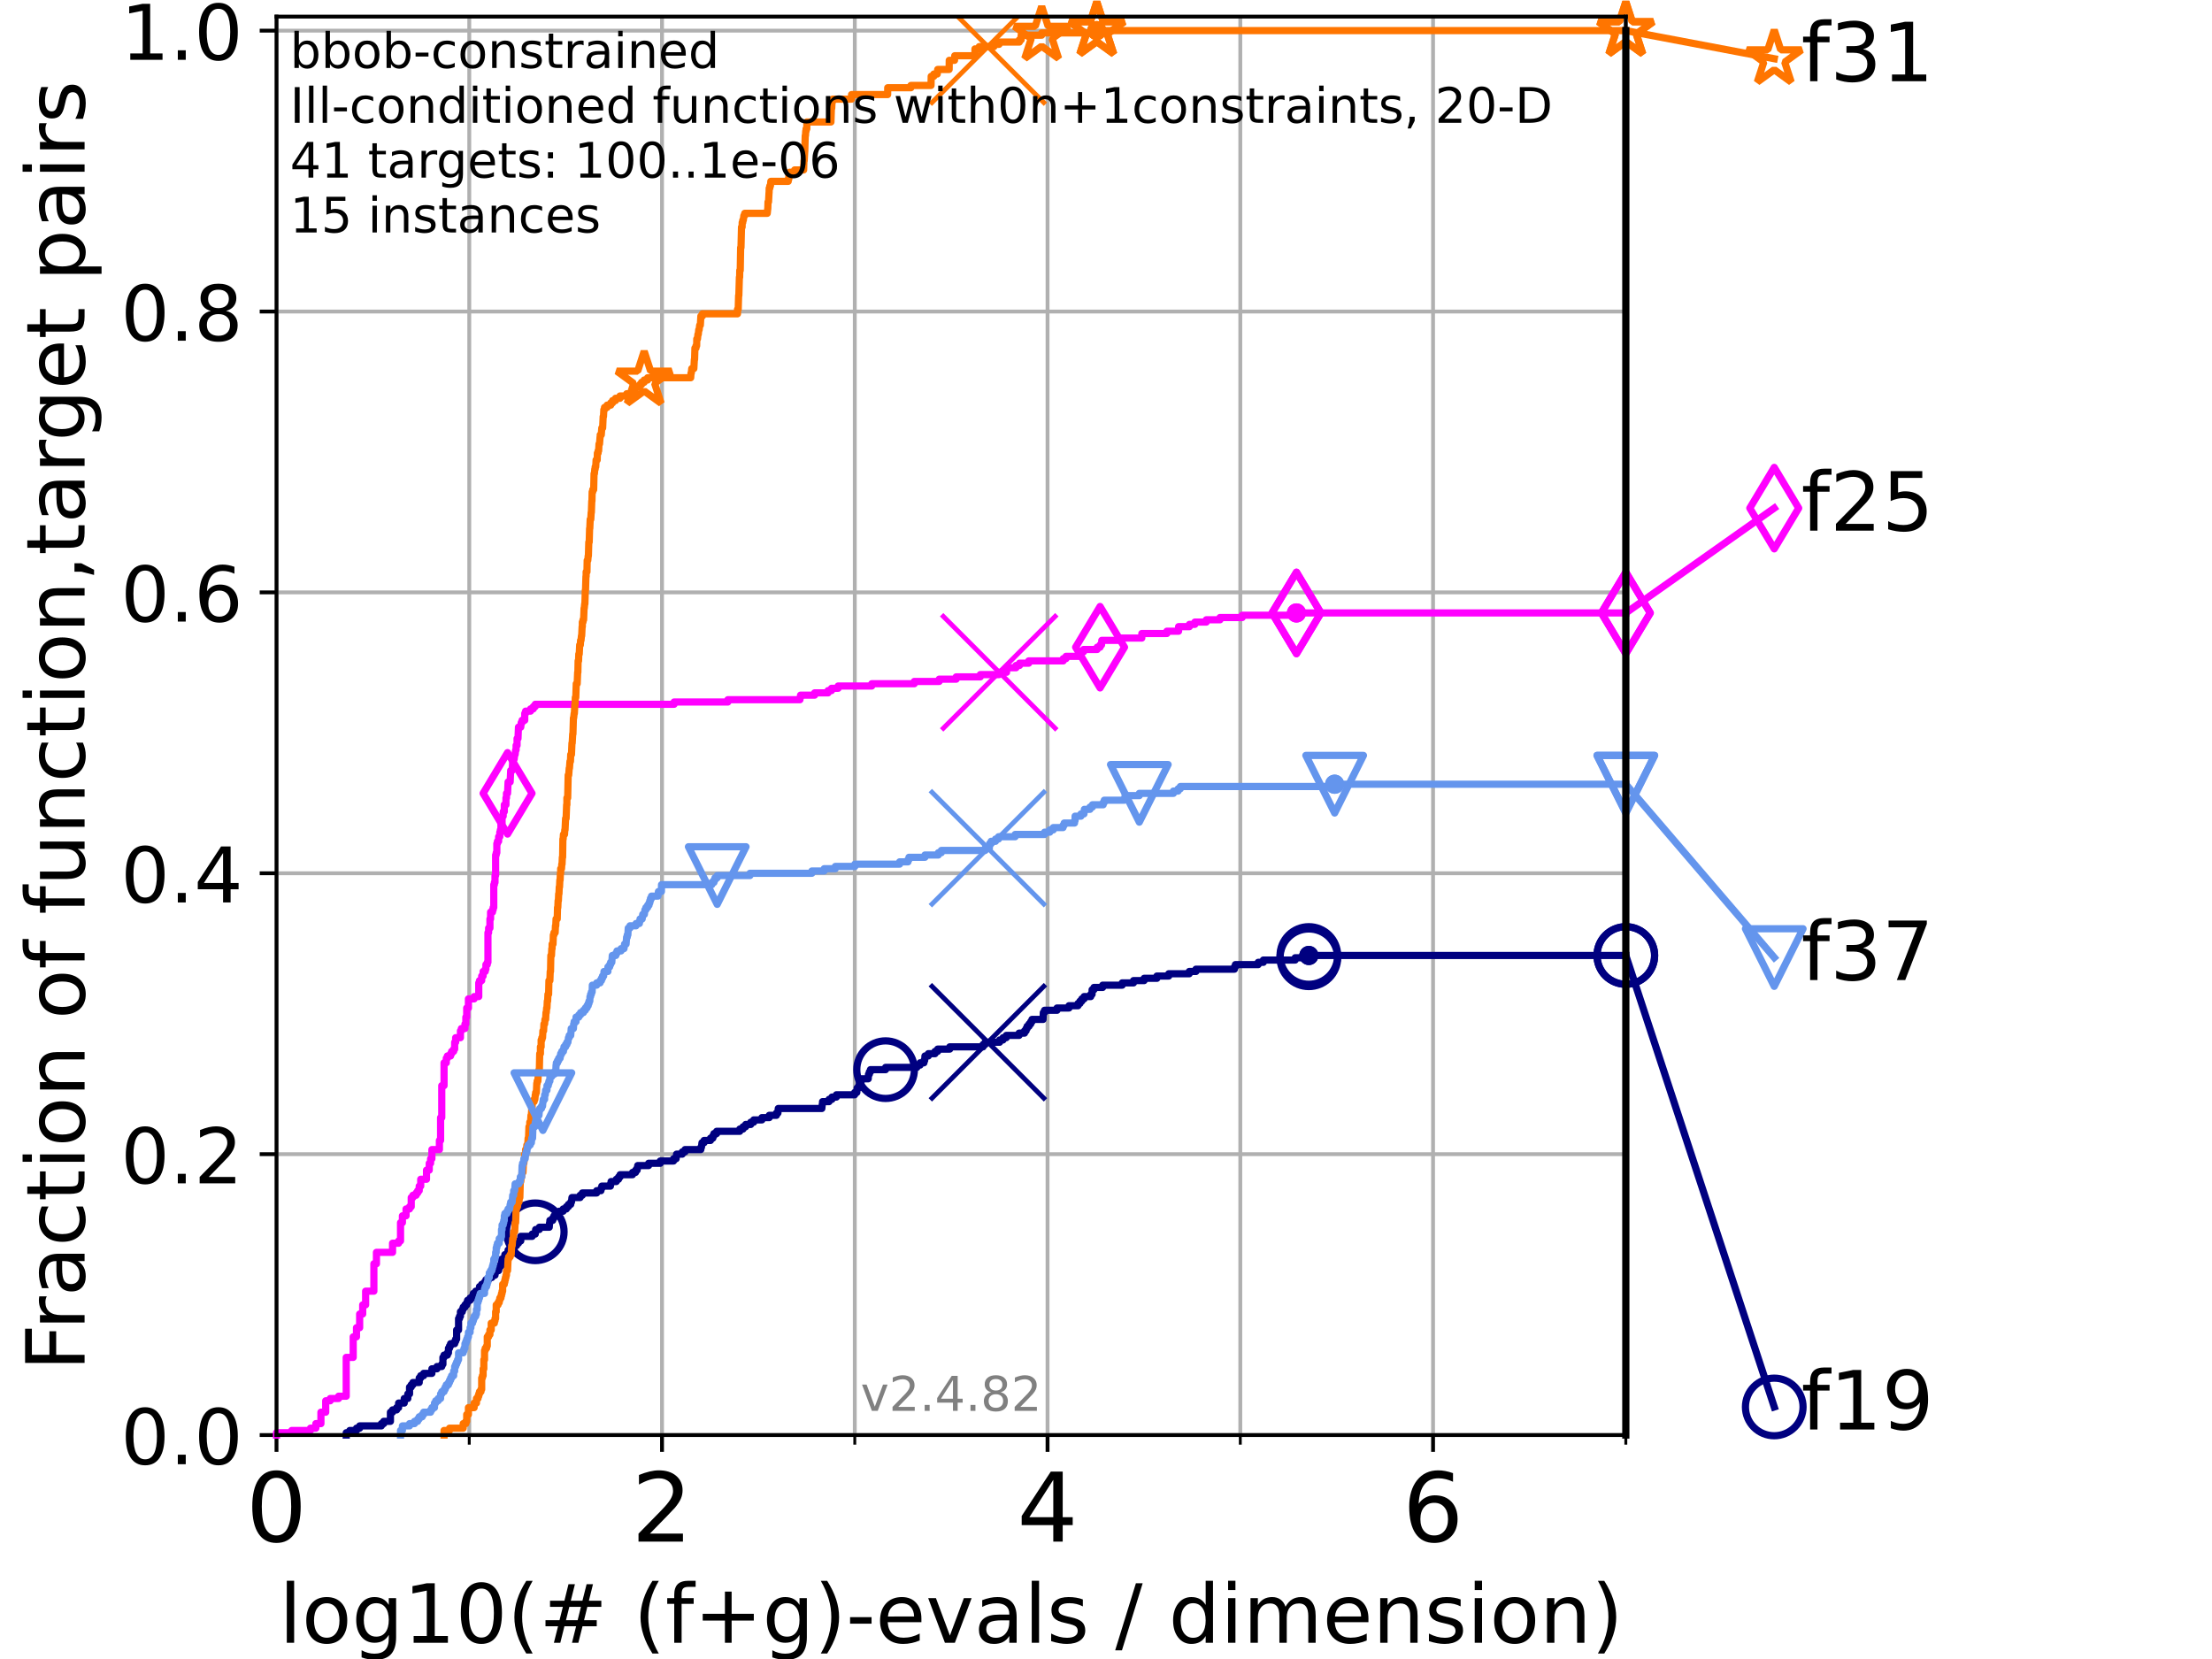 <?xml version="1.0" encoding="utf-8" standalone="no"?>
<!DOCTYPE svg PUBLIC "-//W3C//DTD SVG 1.1//EN"
  "http://www.w3.org/Graphics/SVG/1.1/DTD/svg11.dtd">
<!-- Created with matplotlib (https://matplotlib.org/) -->
<svg height="345.6pt" version="1.1" viewBox="0 0 460.8 345.6" width="460.8pt" xmlns="http://www.w3.org/2000/svg" xmlns:xlink="http://www.w3.org/1999/xlink">
 <defs>
  <style type="text/css">*{stroke-linecap:butt;stroke-linejoin:round;}</style>
 </defs>
 <g id="figure_1">
  <g id="patch_1">
   <path d="M 0 345.6 
L 460.8 345.6 
L 460.8 0 
L 0 0 
z
" style="fill:#ffffff;"/>
  </g>
  <g id="axes_1">
   <g id="patch_2">
    <path d="M 57.6 298.944 
L 338.688 298.944 
L 338.688 3.456 
L 57.6 3.456 
z
" style="fill:#ffffff;"/>
   </g>
   <g id="matplotlib.axis_1">
    <g id="xtick_1">
     <g id="line2d_1">
      <path clip-path="url(#pdb3b73368c)" d="M 57.6 298.944 
L 57.6 3.456 
" style="fill:none;stroke:#b0b0b0;stroke-linecap:square;stroke-width:0.8;"/>
     </g>
     <g id="line2d_2">
      <defs>
       <path d="M 0 0 
L 0 3.5 
" id="m0031de22fa" style="stroke:#000000;stroke-width:0.8;"/>
      </defs>
      <g>
       <use style="stroke:#000000;stroke-width:0.8;" x="57.6" xlink:href="#m0031de22fa" y="298.944"/>
      </g>
     </g>
     <g id="text_1">
      <!-- 0 -->
      <g transform="translate(51.237 321.141)scale(0.2 -0.2)">
       <defs>
        <path d="M 31.781 66.406 
Q 24.172 66.406 20.328 58.906 
Q 16.5 51.422 16.5 36.375 
Q 16.5 21.391 20.328 13.891 
Q 24.172 6.391 31.781 6.391 
Q 39.453 6.391 43.281 13.891 
Q 47.125 21.391 47.125 36.375 
Q 47.125 51.422 43.281 58.906 
Q 39.453 66.406 31.781 66.406 
z
M 31.781 74.219 
Q 44.047 74.219 50.516 64.516 
Q 56.984 54.828 56.984 36.375 
Q 56.984 17.969 50.516 8.266 
Q 44.047 -1.422 31.781 -1.422 
Q 19.531 -1.422 13.062 8.266 
Q 6.594 17.969 6.594 36.375 
Q 6.594 54.828 13.062 64.516 
Q 19.531 74.219 31.781 74.219 
z
" id="DejaVuSans-48"/>
       </defs>
       <use xlink:href="#DejaVuSans-48"/>
      </g>
     </g>
    </g>
    <g id="xtick_2">
     <g id="line2d_3">
      <path clip-path="url(#pdb3b73368c)" d="M 137.911 298.944 
L 137.911 3.456 
" style="fill:none;stroke:#b0b0b0;stroke-linecap:square;stroke-width:0.8;"/>
     </g>
     <g id="line2d_4">
      <g>
       <use style="stroke:#000000;stroke-width:0.8;" x="137.911" xlink:href="#m0031de22fa" y="298.944"/>
      </g>
     </g>
     <g id="text_2">
      <!-- 2 -->
      <g transform="translate(131.548 321.141)scale(0.2 -0.2)">
       <defs>
        <path d="M 19.188 8.297 
L 53.609 8.297 
L 53.609 0 
L 7.328 0 
L 7.328 8.297 
Q 12.938 14.109 22.625 23.891 
Q 32.328 33.688 34.812 36.531 
Q 39.547 41.844 41.422 45.531 
Q 43.312 49.219 43.312 52.781 
Q 43.312 58.594 39.234 62.25 
Q 35.156 65.922 28.609 65.922 
Q 23.969 65.922 18.812 64.312 
Q 13.672 62.703 7.812 59.422 
L 7.812 69.391 
Q 13.766 71.781 18.938 73 
Q 24.125 74.219 28.422 74.219 
Q 39.75 74.219 46.484 68.547 
Q 53.219 62.891 53.219 53.422 
Q 53.219 48.922 51.531 44.891 
Q 49.859 40.875 45.406 35.406 
Q 44.188 33.984 37.641 27.219 
Q 31.109 20.453 19.188 8.297 
z
" id="DejaVuSans-50"/>
       </defs>
       <use xlink:href="#DejaVuSans-50"/>
      </g>
     </g>
    </g>
    <g id="xtick_3">
     <g id="line2d_5">
      <path clip-path="url(#pdb3b73368c)" d="M 218.222 298.944 
L 218.222 3.456 
" style="fill:none;stroke:#b0b0b0;stroke-linecap:square;stroke-width:0.8;"/>
     </g>
     <g id="line2d_6">
      <g>
       <use style="stroke:#000000;stroke-width:0.8;" x="218.222" xlink:href="#m0031de22fa" y="298.944"/>
      </g>
     </g>
     <g id="text_3">
      <!-- 4 -->
      <g transform="translate(211.859 321.141)scale(0.2 -0.2)">
       <defs>
        <path d="M 37.797 64.312 
L 12.891 25.391 
L 37.797 25.391 
z
M 35.203 72.906 
L 47.609 72.906 
L 47.609 25.391 
L 58.016 25.391 
L 58.016 17.188 
L 47.609 17.188 
L 47.609 0 
L 37.797 0 
L 37.797 17.188 
L 4.891 17.188 
L 4.891 26.703 
z
" id="DejaVuSans-52"/>
       </defs>
       <use xlink:href="#DejaVuSans-52"/>
      </g>
     </g>
    </g>
    <g id="xtick_4">
     <g id="line2d_7">
      <path clip-path="url(#pdb3b73368c)" d="M 298.533 298.944 
L 298.533 3.456 
" style="fill:none;stroke:#b0b0b0;stroke-linecap:square;stroke-width:0.8;"/>
     </g>
     <g id="line2d_8">
      <g>
       <use style="stroke:#000000;stroke-width:0.8;" x="298.533" xlink:href="#m0031de22fa" y="298.944"/>
      </g>
     </g>
     <g id="text_4">
      <!-- 6 -->
      <g transform="translate(292.17 321.141)scale(0.2 -0.2)">
       <defs>
        <path d="M 33.016 40.375 
Q 26.375 40.375 22.484 35.828 
Q 18.609 31.297 18.609 23.391 
Q 18.609 15.531 22.484 10.953 
Q 26.375 6.391 33.016 6.391 
Q 39.656 6.391 43.531 10.953 
Q 47.406 15.531 47.406 23.391 
Q 47.406 31.297 43.531 35.828 
Q 39.656 40.375 33.016 40.375 
z
M 52.594 71.297 
L 52.594 62.312 
Q 48.875 64.062 45.094 64.984 
Q 41.312 65.922 37.594 65.922 
Q 27.828 65.922 22.672 59.328 
Q 17.531 52.734 16.797 39.406 
Q 19.672 43.656 24.016 45.922 
Q 28.375 48.188 33.594 48.188 
Q 44.578 48.188 50.953 41.516 
Q 57.328 34.859 57.328 23.391 
Q 57.328 12.156 50.688 5.359 
Q 44.047 -1.422 33.016 -1.422 
Q 20.359 -1.422 13.672 8.266 
Q 6.984 17.969 6.984 36.375 
Q 6.984 53.656 15.188 63.938 
Q 23.391 74.219 37.203 74.219 
Q 40.922 74.219 44.703 73.484 
Q 48.484 72.75 52.594 71.297 
z
" id="DejaVuSans-54"/>
       </defs>
       <use xlink:href="#DejaVuSans-54"/>
      </g>
     </g>
    </g>
    <g id="xtick_5">
     <g id="line2d_9">
      <path clip-path="url(#pdb3b73368c)" d="M 97.755 298.944 
L 97.755 3.456 
" style="fill:none;stroke:#b0b0b0;stroke-linecap:square;stroke-width:0.8;"/>
     </g>
     <g id="line2d_10">
      <defs>
       <path d="M 0 0 
L 0 2 
" id="m2dceef40e0" style="stroke:#000000;stroke-width:0.6;"/>
      </defs>
      <g>
       <use style="stroke:#000000;stroke-width:0.6;" x="97.755" xlink:href="#m2dceef40e0" y="298.944"/>
      </g>
     </g>
    </g>
    <g id="xtick_6">
     <g id="line2d_11">
      <path clip-path="url(#pdb3b73368c)" d="M 178.066 298.944 
L 178.066 3.456 
" style="fill:none;stroke:#b0b0b0;stroke-linecap:square;stroke-width:0.8;"/>
     </g>
     <g id="line2d_12">
      <g>
       <use style="stroke:#000000;stroke-width:0.6;" x="178.066" xlink:href="#m2dceef40e0" y="298.944"/>
      </g>
     </g>
    </g>
    <g id="xtick_7">
     <g id="line2d_13">
      <path clip-path="url(#pdb3b73368c)" d="M 258.377 298.944 
L 258.377 3.456 
" style="fill:none;stroke:#b0b0b0;stroke-linecap:square;stroke-width:0.8;"/>
     </g>
     <g id="line2d_14">
      <g>
       <use style="stroke:#000000;stroke-width:0.6;" x="258.377" xlink:href="#m2dceef40e0" y="298.944"/>
      </g>
     </g>
    </g>
    <g id="xtick_8">
     <g id="line2d_15">
      <path clip-path="url(#pdb3b73368c)" d="M 338.688 298.944 
L 338.688 3.456 
" style="fill:none;stroke:#b0b0b0;stroke-linecap:square;stroke-width:0.8;"/>
     </g>
     <g id="line2d_16">
      <g>
       <use style="stroke:#000000;stroke-width:0.6;" x="338.688" xlink:href="#m2dceef40e0" y="298.944"/>
      </g>
     </g>
    </g>
    <g id="text_5">
     <!-- log10(# (f+g)-evals / dimension) -->
     <g transform="translate(58.145 342.218)scale(0.17 -0.17)">
      <defs>
       <path d="M 9.422 75.984 
L 18.406 75.984 
L 18.406 0 
L 9.422 0 
z
" id="DejaVuSans-108"/>
       <path d="M 30.609 48.391 
Q 23.391 48.391 19.188 42.75 
Q 14.984 37.109 14.984 27.297 
Q 14.984 17.484 19.156 11.844 
Q 23.344 6.203 30.609 6.203 
Q 37.797 6.203 41.984 11.859 
Q 46.188 17.531 46.188 27.297 
Q 46.188 37.016 41.984 42.703 
Q 37.797 48.391 30.609 48.391 
z
M 30.609 56 
Q 42.328 56 49.016 48.375 
Q 55.719 40.766 55.719 27.297 
Q 55.719 13.875 49.016 6.219 
Q 42.328 -1.422 30.609 -1.422 
Q 18.844 -1.422 12.172 6.219 
Q 5.516 13.875 5.516 27.297 
Q 5.516 40.766 12.172 48.375 
Q 18.844 56 30.609 56 
z
" id="DejaVuSans-111"/>
       <path d="M 45.406 27.984 
Q 45.406 37.75 41.375 43.109 
Q 37.359 48.484 30.078 48.484 
Q 22.859 48.484 18.828 43.109 
Q 14.797 37.75 14.797 27.984 
Q 14.797 18.266 18.828 12.891 
Q 22.859 7.516 30.078 7.516 
Q 37.359 7.516 41.375 12.891 
Q 45.406 18.266 45.406 27.984 
z
M 54.391 6.781 
Q 54.391 -7.172 48.188 -13.984 
Q 42 -20.797 29.203 -20.797 
Q 24.469 -20.797 20.266 -20.094 
Q 16.062 -19.391 12.109 -17.922 
L 12.109 -9.188 
Q 16.062 -11.328 19.922 -12.344 
Q 23.781 -13.375 27.781 -13.375 
Q 36.625 -13.375 41.016 -8.766 
Q 45.406 -4.156 45.406 5.172 
L 45.406 9.625 
Q 42.625 4.781 38.281 2.391 
Q 33.938 0 27.875 0 
Q 17.828 0 11.672 7.656 
Q 5.516 15.328 5.516 27.984 
Q 5.516 40.672 11.672 48.328 
Q 17.828 56 27.875 56 
Q 33.938 56 38.281 53.609 
Q 42.625 51.219 45.406 46.391 
L 45.406 54.688 
L 54.391 54.688 
z
" id="DejaVuSans-103"/>
       <path d="M 12.406 8.297 
L 28.516 8.297 
L 28.516 63.922 
L 10.984 60.406 
L 10.984 69.391 
L 28.422 72.906 
L 38.281 72.906 
L 38.281 8.297 
L 54.391 8.297 
L 54.391 0 
L 12.406 0 
z
" id="DejaVuSans-49"/>
       <path d="M 31 75.875 
Q 24.469 64.656 21.281 53.656 
Q 18.109 42.672 18.109 31.391 
Q 18.109 20.125 21.312 9.062 
Q 24.516 -2 31 -13.188 
L 23.188 -13.188 
Q 15.875 -1.703 12.234 9.375 
Q 8.594 20.453 8.594 31.391 
Q 8.594 42.281 12.203 53.312 
Q 15.828 64.359 23.188 75.875 
z
" id="DejaVuSans-40"/>
       <path d="M 51.125 44 
L 36.922 44 
L 32.812 27.688 
L 47.125 27.688 
z
M 43.797 71.781 
L 38.719 51.516 
L 52.984 51.516 
L 58.109 71.781 
L 65.922 71.781 
L 60.891 51.516 
L 76.125 51.516 
L 76.125 44 
L 58.984 44 
L 54.984 27.688 
L 70.516 27.688 
L 70.516 20.219 
L 53.078 20.219 
L 48 0 
L 40.188 0 
L 45.219 20.219 
L 30.906 20.219 
L 25.875 0 
L 18.016 0 
L 23.094 20.219 
L 7.719 20.219 
L 7.719 27.688 
L 24.906 27.688 
L 29 44 
L 13.281 44 
L 13.281 51.516 
L 30.906 51.516 
L 35.891 71.781 
z
" id="DejaVuSans-35"/>
       <path id="DejaVuSans-32"/>
       <path d="M 37.109 75.984 
L 37.109 68.5 
L 28.516 68.5 
Q 23.688 68.5 21.797 66.547 
Q 19.922 64.594 19.922 59.516 
L 19.922 54.688 
L 34.719 54.688 
L 34.719 47.703 
L 19.922 47.703 
L 19.922 0 
L 10.891 0 
L 10.891 47.703 
L 2.297 47.703 
L 2.297 54.688 
L 10.891 54.688 
L 10.891 58.5 
Q 10.891 67.625 15.141 71.797 
Q 19.391 75.984 28.609 75.984 
z
" id="DejaVuSans-102"/>
       <path d="M 46 62.703 
L 46 35.5 
L 73.188 35.5 
L 73.188 27.203 
L 46 27.203 
L 46 0 
L 37.797 0 
L 37.797 27.203 
L 10.594 27.203 
L 10.594 35.5 
L 37.797 35.5 
L 37.797 62.703 
z
" id="DejaVuSans-43"/>
       <path d="M 8.016 75.875 
L 15.828 75.875 
Q 23.141 64.359 26.781 53.312 
Q 30.422 42.281 30.422 31.391 
Q 30.422 20.453 26.781 9.375 
Q 23.141 -1.703 15.828 -13.188 
L 8.016 -13.188 
Q 14.5 -2 17.703 9.062 
Q 20.906 20.125 20.906 31.391 
Q 20.906 42.672 17.703 53.656 
Q 14.5 64.656 8.016 75.875 
z
" id="DejaVuSans-41"/>
       <path d="M 4.891 31.391 
L 31.203 31.391 
L 31.203 23.391 
L 4.891 23.391 
z
" id="DejaVuSans-45"/>
       <path d="M 56.203 29.594 
L 56.203 25.203 
L 14.891 25.203 
Q 15.484 15.922 20.484 11.062 
Q 25.484 6.203 34.422 6.203 
Q 39.594 6.203 44.453 7.469 
Q 49.312 8.734 54.109 11.281 
L 54.109 2.781 
Q 49.266 0.734 44.188 -0.344 
Q 39.109 -1.422 33.891 -1.422 
Q 20.797 -1.422 13.156 6.188 
Q 5.516 13.812 5.516 26.812 
Q 5.516 40.234 12.766 48.109 
Q 20.016 56 32.328 56 
Q 43.359 56 49.781 48.891 
Q 56.203 41.797 56.203 29.594 
z
M 47.219 32.234 
Q 47.125 39.594 43.094 43.984 
Q 39.062 48.391 32.422 48.391 
Q 24.906 48.391 20.391 44.141 
Q 15.875 39.891 15.188 32.172 
z
" id="DejaVuSans-101"/>
       <path d="M 2.984 54.688 
L 12.5 54.688 
L 29.594 8.797 
L 46.688 54.688 
L 56.203 54.688 
L 35.688 0 
L 23.484 0 
z
" id="DejaVuSans-118"/>
       <path d="M 34.281 27.484 
Q 23.391 27.484 19.188 25 
Q 14.984 22.516 14.984 16.5 
Q 14.984 11.719 18.141 8.906 
Q 21.297 6.109 26.703 6.109 
Q 34.188 6.109 38.703 11.406 
Q 43.219 16.703 43.219 25.484 
L 43.219 27.484 
z
M 52.203 31.203 
L 52.203 0 
L 43.219 0 
L 43.219 8.297 
Q 40.141 3.328 35.547 0.953 
Q 30.953 -1.422 24.312 -1.422 
Q 15.922 -1.422 10.953 3.297 
Q 6 8.016 6 15.922 
Q 6 25.141 12.172 29.828 
Q 18.359 34.516 30.609 34.516 
L 43.219 34.516 
L 43.219 35.406 
Q 43.219 41.609 39.141 45 
Q 35.062 48.391 27.688 48.391 
Q 23 48.391 18.547 47.266 
Q 14.109 46.141 10.016 43.891 
L 10.016 52.203 
Q 14.938 54.109 19.578 55.047 
Q 24.219 56 28.609 56 
Q 40.484 56 46.344 49.844 
Q 52.203 43.703 52.203 31.203 
z
" id="DejaVuSans-97"/>
       <path d="M 44.281 53.078 
L 44.281 44.578 
Q 40.484 46.531 36.375 47.5 
Q 32.281 48.484 27.875 48.484 
Q 21.188 48.484 17.844 46.438 
Q 14.5 44.391 14.5 40.281 
Q 14.5 37.156 16.891 35.375 
Q 19.281 33.594 26.516 31.984 
L 29.594 31.297 
Q 39.156 29.25 43.188 25.516 
Q 47.219 21.781 47.219 15.094 
Q 47.219 7.469 41.188 3.016 
Q 35.156 -1.422 24.609 -1.422 
Q 20.219 -1.422 15.453 -0.562 
Q 10.688 0.297 5.422 2 
L 5.422 11.281 
Q 10.406 8.688 15.234 7.391 
Q 20.062 6.109 24.812 6.109 
Q 31.156 6.109 34.562 8.281 
Q 37.984 10.453 37.984 14.406 
Q 37.984 18.062 35.516 20.016 
Q 33.062 21.969 24.703 23.781 
L 21.578 24.516 
Q 13.234 26.266 9.516 29.906 
Q 5.812 33.547 5.812 39.891 
Q 5.812 47.609 11.281 51.797 
Q 16.75 56 26.812 56 
Q 31.781 56 36.172 55.266 
Q 40.578 54.547 44.281 53.078 
z
" id="DejaVuSans-115"/>
       <path d="M 25.391 72.906 
L 33.688 72.906 
L 8.297 -9.281 
L 0 -9.281 
z
" id="DejaVuSans-47"/>
       <path d="M 45.406 46.391 
L 45.406 75.984 
L 54.391 75.984 
L 54.391 0 
L 45.406 0 
L 45.406 8.203 
Q 42.578 3.328 38.25 0.953 
Q 33.938 -1.422 27.875 -1.422 
Q 17.969 -1.422 11.734 6.484 
Q 5.516 14.406 5.516 27.297 
Q 5.516 40.188 11.734 48.094 
Q 17.969 56 27.875 56 
Q 33.938 56 38.25 53.625 
Q 42.578 51.266 45.406 46.391 
z
M 14.797 27.297 
Q 14.797 17.391 18.875 11.75 
Q 22.953 6.109 30.078 6.109 
Q 37.203 6.109 41.297 11.75 
Q 45.406 17.391 45.406 27.297 
Q 45.406 37.203 41.297 42.844 
Q 37.203 48.484 30.078 48.484 
Q 22.953 48.484 18.875 42.844 
Q 14.797 37.203 14.797 27.297 
z
" id="DejaVuSans-100"/>
       <path d="M 9.422 54.688 
L 18.406 54.688 
L 18.406 0 
L 9.422 0 
z
M 9.422 75.984 
L 18.406 75.984 
L 18.406 64.594 
L 9.422 64.594 
z
" id="DejaVuSans-105"/>
       <path d="M 52 44.188 
Q 55.375 50.25 60.062 53.125 
Q 64.75 56 71.094 56 
Q 79.641 56 84.281 50.016 
Q 88.922 44.047 88.922 33.016 
L 88.922 0 
L 79.891 0 
L 79.891 32.719 
Q 79.891 40.578 77.094 44.375 
Q 74.312 48.188 68.609 48.188 
Q 61.625 48.188 57.562 43.547 
Q 53.516 38.922 53.516 30.906 
L 53.516 0 
L 44.484 0 
L 44.484 32.719 
Q 44.484 40.625 41.703 44.406 
Q 38.922 48.188 33.109 48.188 
Q 26.219 48.188 22.156 43.531 
Q 18.109 38.875 18.109 30.906 
L 18.109 0 
L 9.078 0 
L 9.078 54.688 
L 18.109 54.688 
L 18.109 46.188 
Q 21.188 51.219 25.484 53.609 
Q 29.781 56 35.688 56 
Q 41.656 56 45.828 52.969 
Q 50 49.953 52 44.188 
z
" id="DejaVuSans-109"/>
       <path d="M 54.891 33.016 
L 54.891 0 
L 45.906 0 
L 45.906 32.719 
Q 45.906 40.484 42.875 44.328 
Q 39.844 48.188 33.797 48.188 
Q 26.516 48.188 22.312 43.547 
Q 18.109 38.922 18.109 30.906 
L 18.109 0 
L 9.078 0 
L 9.078 54.688 
L 18.109 54.688 
L 18.109 46.188 
Q 21.344 51.125 25.703 53.562 
Q 30.078 56 35.797 56 
Q 45.219 56 50.047 50.172 
Q 54.891 44.344 54.891 33.016 
z
" id="DejaVuSans-110"/>
      </defs>
      <use xlink:href="#DejaVuSans-108"/>
      <use x="27.783" xlink:href="#DejaVuSans-111"/>
      <use x="88.965" xlink:href="#DejaVuSans-103"/>
      <use x="152.441" xlink:href="#DejaVuSans-49"/>
      <use x="216.064" xlink:href="#DejaVuSans-48"/>
      <use x="279.688" xlink:href="#DejaVuSans-40"/>
      <use x="318.701" xlink:href="#DejaVuSans-35"/>
      <use x="402.49" xlink:href="#DejaVuSans-32"/>
      <use x="434.277" xlink:href="#DejaVuSans-40"/>
      <use x="473.291" xlink:href="#DejaVuSans-102"/>
      <use x="508.496" xlink:href="#DejaVuSans-43"/>
      <use x="592.285" xlink:href="#DejaVuSans-103"/>
      <use x="655.762" xlink:href="#DejaVuSans-41"/>
      <use x="694.775" xlink:href="#DejaVuSans-45"/>
      <use x="730.859" xlink:href="#DejaVuSans-101"/>
      <use x="792.383" xlink:href="#DejaVuSans-118"/>
      <use x="851.562" xlink:href="#DejaVuSans-97"/>
      <use x="912.842" xlink:href="#DejaVuSans-108"/>
      <use x="940.625" xlink:href="#DejaVuSans-115"/>
      <use x="992.725" xlink:href="#DejaVuSans-32"/>
      <use x="1024.512" xlink:href="#DejaVuSans-47"/>
      <use x="1058.203" xlink:href="#DejaVuSans-32"/>
      <use x="1089.99" xlink:href="#DejaVuSans-100"/>
      <use x="1153.467" xlink:href="#DejaVuSans-105"/>
      <use x="1181.25" xlink:href="#DejaVuSans-109"/>
      <use x="1278.662" xlink:href="#DejaVuSans-101"/>
      <use x="1340.186" xlink:href="#DejaVuSans-110"/>
      <use x="1403.564" xlink:href="#DejaVuSans-115"/>
      <use x="1455.664" xlink:href="#DejaVuSans-105"/>
      <use x="1483.447" xlink:href="#DejaVuSans-111"/>
      <use x="1544.629" xlink:href="#DejaVuSans-110"/>
      <use x="1608.008" xlink:href="#DejaVuSans-41"/>
     </g>
    </g>
   </g>
   <g id="matplotlib.axis_2">
    <g id="ytick_1">
     <g id="line2d_17">
      <path clip-path="url(#pdb3b73368c)" d="M 57.6 298.944 
L 338.688 298.944 
" style="fill:none;stroke:#b0b0b0;stroke-linecap:square;stroke-width:0.8;"/>
     </g>
     <g id="line2d_18">
      <defs>
       <path d="M 0 0 
L -3.5 0 
" id="mc26bf0ab7a" style="stroke:#000000;stroke-width:0.8;"/>
      </defs>
      <g>
       <use style="stroke:#000000;stroke-width:0.8;" x="57.6" xlink:href="#mc26bf0ab7a" y="298.944"/>
      </g>
     </g>
     <g id="text_6">
      <!-- 0.0 -->
      <g transform="translate(25.155 305.023)scale(0.16 -0.16)">
       <defs>
        <path d="M 10.688 12.406 
L 21 12.406 
L 21 0 
L 10.688 0 
z
" id="DejaVuSans-46"/>
       </defs>
       <use xlink:href="#DejaVuSans-48"/>
       <use x="63.623" xlink:href="#DejaVuSans-46"/>
       <use x="95.41" xlink:href="#DejaVuSans-48"/>
      </g>
     </g>
    </g>
    <g id="ytick_2">
     <g id="line2d_19">
      <path clip-path="url(#pdb3b73368c)" d="M 57.6 240.432 
L 338.688 240.432 
" style="fill:none;stroke:#b0b0b0;stroke-linecap:square;stroke-width:0.8;"/>
     </g>
     <g id="line2d_20">
      <g>
       <use style="stroke:#000000;stroke-width:0.8;" x="57.6" xlink:href="#mc26bf0ab7a" y="240.432"/>
      </g>
     </g>
     <g id="text_7">
      <!-- 0.2 -->
      <g transform="translate(25.155 246.51)scale(0.16 -0.16)">
       <use xlink:href="#DejaVuSans-48"/>
       <use x="63.623" xlink:href="#DejaVuSans-46"/>
       <use x="95.41" xlink:href="#DejaVuSans-50"/>
      </g>
     </g>
    </g>
    <g id="ytick_3">
     <g id="line2d_21">
      <path clip-path="url(#pdb3b73368c)" d="M 57.6 181.919 
L 338.688 181.919 
" style="fill:none;stroke:#b0b0b0;stroke-linecap:square;stroke-width:0.8;"/>
     </g>
     <g id="line2d_22">
      <g>
       <use style="stroke:#000000;stroke-width:0.8;" x="57.6" xlink:href="#mc26bf0ab7a" y="181.919"/>
      </g>
     </g>
     <g id="text_8">
      <!-- 0.4 -->
      <g transform="translate(25.155 187.998)scale(0.16 -0.16)">
       <use xlink:href="#DejaVuSans-48"/>
       <use x="63.623" xlink:href="#DejaVuSans-46"/>
       <use x="95.41" xlink:href="#DejaVuSans-52"/>
      </g>
     </g>
    </g>
    <g id="ytick_4">
     <g id="line2d_23">
      <path clip-path="url(#pdb3b73368c)" d="M 57.6 123.407 
L 338.688 123.407 
" style="fill:none;stroke:#b0b0b0;stroke-linecap:square;stroke-width:0.8;"/>
     </g>
     <g id="line2d_24">
      <g>
       <use style="stroke:#000000;stroke-width:0.8;" x="57.6" xlink:href="#mc26bf0ab7a" y="123.407"/>
      </g>
     </g>
     <g id="text_9">
      <!-- 0.6 -->
      <g transform="translate(25.155 129.485)scale(0.16 -0.16)">
       <use xlink:href="#DejaVuSans-48"/>
       <use x="63.623" xlink:href="#DejaVuSans-46"/>
       <use x="95.41" xlink:href="#DejaVuSans-54"/>
      </g>
     </g>
    </g>
    <g id="ytick_5">
     <g id="line2d_25">
      <path clip-path="url(#pdb3b73368c)" d="M 57.6 64.894 
L 338.688 64.894 
" style="fill:none;stroke:#b0b0b0;stroke-linecap:square;stroke-width:0.8;"/>
     </g>
     <g id="line2d_26">
      <g>
       <use style="stroke:#000000;stroke-width:0.8;" x="57.6" xlink:href="#mc26bf0ab7a" y="64.894"/>
      </g>
     </g>
     <g id="text_10">
      <!-- 0.8 -->
      <g transform="translate(25.155 70.973)scale(0.16 -0.16)">
       <defs>
        <path d="M 31.781 34.625 
Q 24.75 34.625 20.719 30.859 
Q 16.703 27.094 16.703 20.516 
Q 16.703 13.922 20.719 10.156 
Q 24.75 6.391 31.781 6.391 
Q 38.812 6.391 42.859 10.172 
Q 46.922 13.969 46.922 20.516 
Q 46.922 27.094 42.891 30.859 
Q 38.875 34.625 31.781 34.625 
z
M 21.922 38.812 
Q 15.578 40.375 12.031 44.719 
Q 8.5 49.078 8.5 55.328 
Q 8.5 64.062 14.719 69.141 
Q 20.953 74.219 31.781 74.219 
Q 42.672 74.219 48.875 69.141 
Q 55.078 64.062 55.078 55.328 
Q 55.078 49.078 51.531 44.719 
Q 48 40.375 41.703 38.812 
Q 48.828 37.156 52.797 32.312 
Q 56.781 27.484 56.781 20.516 
Q 56.781 9.906 50.312 4.234 
Q 43.844 -1.422 31.781 -1.422 
Q 19.734 -1.422 13.25 4.234 
Q 6.781 9.906 6.781 20.516 
Q 6.781 27.484 10.781 32.312 
Q 14.797 37.156 21.922 38.812 
z
M 18.312 54.391 
Q 18.312 48.734 21.844 45.562 
Q 25.391 42.391 31.781 42.391 
Q 38.141 42.391 41.719 45.562 
Q 45.312 48.734 45.312 54.391 
Q 45.312 60.062 41.719 63.234 
Q 38.141 66.406 31.781 66.406 
Q 25.391 66.406 21.844 63.234 
Q 18.312 60.062 18.312 54.391 
z
" id="DejaVuSans-56"/>
       </defs>
       <use xlink:href="#DejaVuSans-48"/>
       <use x="63.623" xlink:href="#DejaVuSans-46"/>
       <use x="95.41" xlink:href="#DejaVuSans-56"/>
      </g>
     </g>
    </g>
    <g id="ytick_6">
     <g id="line2d_27">
      <path clip-path="url(#pdb3b73368c)" d="M 57.6 6.382 
L 338.688 6.382 
" style="fill:none;stroke:#b0b0b0;stroke-linecap:square;stroke-width:0.8;"/>
     </g>
     <g id="line2d_28">
      <g>
       <use style="stroke:#000000;stroke-width:0.8;" x="57.6" xlink:href="#mc26bf0ab7a" y="6.382"/>
      </g>
     </g>
     <g id="text_11">
      <!-- 1.0 -->
      <g transform="translate(25.155 12.46)scale(0.16 -0.16)">
       <use xlink:href="#DejaVuSans-49"/>
       <use x="63.623" xlink:href="#DejaVuSans-46"/>
       <use x="95.41" xlink:href="#DejaVuSans-48"/>
      </g>
     </g>
    </g>
    <g id="text_12">
     <!-- Fraction of function,target pairs -->
     <g transform="translate(17.62 285.585)rotate(-90)scale(0.17 -0.17)">
      <defs>
       <path d="M 9.812 72.906 
L 51.703 72.906 
L 51.703 64.594 
L 19.672 64.594 
L 19.672 43.109 
L 48.578 43.109 
L 48.578 34.812 
L 19.672 34.812 
L 19.672 0 
L 9.812 0 
z
" id="DejaVuSans-70"/>
       <path d="M 41.109 46.297 
Q 39.594 47.172 37.812 47.578 
Q 36.031 48 33.891 48 
Q 26.266 48 22.188 43.047 
Q 18.109 38.094 18.109 28.812 
L 18.109 0 
L 9.078 0 
L 9.078 54.688 
L 18.109 54.688 
L 18.109 46.188 
Q 20.953 51.172 25.484 53.578 
Q 30.031 56 36.531 56 
Q 37.453 56 38.578 55.875 
Q 39.703 55.766 41.062 55.516 
z
" id="DejaVuSans-114"/>
       <path d="M 48.781 52.594 
L 48.781 44.188 
Q 44.969 46.297 41.141 47.344 
Q 37.312 48.391 33.406 48.391 
Q 24.656 48.391 19.812 42.844 
Q 14.984 37.312 14.984 27.297 
Q 14.984 17.281 19.812 11.734 
Q 24.656 6.203 33.406 6.203 
Q 37.312 6.203 41.141 7.25 
Q 44.969 8.297 48.781 10.406 
L 48.781 2.094 
Q 45.016 0.344 40.984 -0.531 
Q 36.969 -1.422 32.422 -1.422 
Q 20.062 -1.422 12.781 6.344 
Q 5.516 14.109 5.516 27.297 
Q 5.516 40.672 12.859 48.328 
Q 20.219 56 33.016 56 
Q 37.156 56 41.109 55.141 
Q 45.062 54.297 48.781 52.594 
z
" id="DejaVuSans-99"/>
       <path d="M 18.312 70.219 
L 18.312 54.688 
L 36.812 54.688 
L 36.812 47.703 
L 18.312 47.703 
L 18.312 18.016 
Q 18.312 11.328 20.141 9.422 
Q 21.969 7.516 27.594 7.516 
L 36.812 7.516 
L 36.812 0 
L 27.594 0 
Q 17.188 0 13.234 3.875 
Q 9.281 7.766 9.281 18.016 
L 9.281 47.703 
L 2.688 47.703 
L 2.688 54.688 
L 9.281 54.688 
L 9.281 70.219 
z
" id="DejaVuSans-116"/>
       <path d="M 8.5 21.578 
L 8.5 54.688 
L 17.484 54.688 
L 17.484 21.922 
Q 17.484 14.156 20.5 10.266 
Q 23.531 6.391 29.594 6.391 
Q 36.859 6.391 41.078 11.031 
Q 45.312 15.672 45.312 23.688 
L 45.312 54.688 
L 54.297 54.688 
L 54.297 0 
L 45.312 0 
L 45.312 8.406 
Q 42.047 3.422 37.719 1 
Q 33.406 -1.422 27.688 -1.422 
Q 18.266 -1.422 13.375 4.438 
Q 8.5 10.297 8.5 21.578 
z
M 31.109 56 
z
" id="DejaVuSans-117"/>
       <path d="M 11.719 12.406 
L 22.016 12.406 
L 22.016 4 
L 14.016 -11.625 
L 7.719 -11.625 
L 11.719 4 
z
" id="DejaVuSans-44"/>
       <path d="M 18.109 8.203 
L 18.109 -20.797 
L 9.078 -20.797 
L 9.078 54.688 
L 18.109 54.688 
L 18.109 46.391 
Q 20.953 51.266 25.266 53.625 
Q 29.594 56 35.594 56 
Q 45.562 56 51.781 48.094 
Q 58.016 40.188 58.016 27.297 
Q 58.016 14.406 51.781 6.484 
Q 45.562 -1.422 35.594 -1.422 
Q 29.594 -1.422 25.266 0.953 
Q 20.953 3.328 18.109 8.203 
z
M 48.688 27.297 
Q 48.688 37.203 44.609 42.844 
Q 40.531 48.484 33.406 48.484 
Q 26.266 48.484 22.188 42.844 
Q 18.109 37.203 18.109 27.297 
Q 18.109 17.391 22.188 11.75 
Q 26.266 6.109 33.406 6.109 
Q 40.531 6.109 44.609 11.75 
Q 48.688 17.391 48.688 27.297 
z
" id="DejaVuSans-112"/>
      </defs>
      <use xlink:href="#DejaVuSans-70"/>
      <use x="50.27" xlink:href="#DejaVuSans-114"/>
      <use x="91.383" xlink:href="#DejaVuSans-97"/>
      <use x="152.662" xlink:href="#DejaVuSans-99"/>
      <use x="207.643" xlink:href="#DejaVuSans-116"/>
      <use x="246.852" xlink:href="#DejaVuSans-105"/>
      <use x="274.635" xlink:href="#DejaVuSans-111"/>
      <use x="335.816" xlink:href="#DejaVuSans-110"/>
      <use x="399.195" xlink:href="#DejaVuSans-32"/>
      <use x="430.982" xlink:href="#DejaVuSans-111"/>
      <use x="492.164" xlink:href="#DejaVuSans-102"/>
      <use x="527.369" xlink:href="#DejaVuSans-32"/>
      <use x="559.156" xlink:href="#DejaVuSans-102"/>
      <use x="594.361" xlink:href="#DejaVuSans-117"/>
      <use x="657.74" xlink:href="#DejaVuSans-110"/>
      <use x="721.119" xlink:href="#DejaVuSans-99"/>
      <use x="776.1" xlink:href="#DejaVuSans-116"/>
      <use x="815.309" xlink:href="#DejaVuSans-105"/>
      <use x="843.092" xlink:href="#DejaVuSans-111"/>
      <use x="904.273" xlink:href="#DejaVuSans-110"/>
      <use x="967.652" xlink:href="#DejaVuSans-44"/>
      <use x="999.439" xlink:href="#DejaVuSans-116"/>
      <use x="1038.648" xlink:href="#DejaVuSans-97"/>
      <use x="1099.928" xlink:href="#DejaVuSans-114"/>
      <use x="1139.291" xlink:href="#DejaVuSans-103"/>
      <use x="1202.768" xlink:href="#DejaVuSans-101"/>
      <use x="1264.291" xlink:href="#DejaVuSans-116"/>
      <use x="1303.5" xlink:href="#DejaVuSans-32"/>
      <use x="1335.287" xlink:href="#DejaVuSans-112"/>
      <use x="1398.764" xlink:href="#DejaVuSans-97"/>
      <use x="1460.043" xlink:href="#DejaVuSans-105"/>
      <use x="1487.826" xlink:href="#DejaVuSans-114"/>
      <use x="1528.939" xlink:href="#DejaVuSans-115"/>
     </g>
    </g>
   </g>
   <g id="line2d_29">
    <defs>
     <path d="M 0 1.5 
C 0.398 1.5 0.779 1.342 1.061 1.061 
C 1.342 0.779 1.5 0.398 1.5 0 
C 1.5 -0.398 1.342 -0.779 1.061 -1.061 
C 0.779 -1.342 0.398 -1.5 0 -1.5 
C -0.398 -1.5 -0.779 -1.342 -1.061 -1.061 
C -1.342 -0.779 -1.5 -0.398 -1.5 0 
C -1.5 0.398 -1.342 0.779 -1.061 1.061 
C -0.779 1.342 -0.398 1.5 0 1.5 
z
" id="m1fe33fcc95" style="stroke:#000080;"/>
    </defs>
    <g>
     <use style="fill:#000080;stroke:#000080;" x="272.658" xlink:href="#m1fe33fcc95" y="199.045"/>
     <use style="fill:#000080;stroke:#000080;" x="272.658" xlink:href="#m1fe33fcc95" y="199.045"/>
    </g>
   </g>
   <g id="line2d_30">
    <path d="M 72.125 298.944 
L 72.125 298.468 
L 72.868 298.468 
L 72.868 297.993 
L 74.263 297.993 
L 74.263 297.517 
L 74.922 297.517 
L 74.922 297.041 
L 79.447 297.041 
L 79.447 296.565 
L 79.939 296.565 
L 79.939 296.09 
L 81.334 296.09 
L 81.334 294.187 
L 81.776 294.187 
L 81.776 293.711 
L 82.627 293.711 
L 82.627 293.235 
L 83.037 293.235 
L 83.037 292.284 
L 84.213 292.284 
L 84.213 291.333 
L 84.956 291.333 
L 84.956 290.381 
L 85.315 290.381 
L 85.315 288.954 
L 85.667 288.954 
L 85.667 288.478 
L 86.013 288.478 
L 86.013 288.003 
L 87.33 288.003 
L 87.33 287.051 
L 87.644 287.051 
L 87.644 286.576 
L 88.256 286.576 
L 88.256 286.1 
L 89.973 286.1 
L 89.973 285.148 
L 91.03 285.148 
L 91.03 284.673 
L 92.027 284.673 
L 92.027 284.197 
L 92.267 284.197 
L 92.267 282.77 
L 92.504 282.77 
L 92.504 282.294 
L 93.197 282.294 
L 93.197 281.818 
L 93.422 281.818 
L 93.422 280.867 
L 93.645 280.867 
L 93.645 280.391 
L 93.864 280.391 
L 93.864 279.916 
L 94.715 279.916 
L 94.715 279.44 
L 94.921 279.44 
L 94.921 278.964 
L 95.125 278.964 
L 95.125 277.061 
L 95.526 277.061 
L 95.526 274.683 
L 95.723 274.683 
L 95.723 274.207 
L 95.918 274.207 
L 95.918 273.256 
L 96.301 273.256 
L 96.301 272.78 
L 96.49 272.78 
L 96.49 272.304 
L 96.861 272.304 
L 96.861 271.828 
L 97.224 271.828 
L 97.224 271.353 
L 97.403 271.353 
L 97.403 270.877 
L 97.929 270.877 
L 97.929 270.401 
L 98.439 270.401 
L 98.439 269.926 
L 98.606 269.926 
L 98.606 269.45 
L 99.098 269.45 
L 99.098 268.974 
L 99.887 268.974 
L 99.887 268.023 
L 100.344 268.023 
L 100.344 267.547 
L 100.935 267.547 
L 100.935 267.071 
L 101.223 267.071 
L 101.223 266.596 
L 101.786 266.596 
L 101.786 266.12 
L 102.465 266.12 
L 102.465 265.644 
L 103.118 265.644 
L 103.118 265.169 
L 103.246 265.169 
L 103.246 264.693 
L 103.871 264.693 
L 103.871 264.217 
L 103.993 264.217 
L 103.993 263.741 
L 104.355 263.741 
L 104.355 263.266 
L 104.474 263.266 
L 104.474 262.314 
L 105.057 262.314 
L 105.057 261.839 
L 105.172 261.839 
L 105.172 261.363 
L 105.733 261.363 
L 105.843 260.411 
L 107.111 260.411 
L 107.111 259.46 
L 107.614 259.46 
L 107.614 258.984 
L 108.006 258.984 
L 108.006 258.509 
L 108.484 258.509 
L 108.484 257.557 
L 110.86 257.557 
L 110.86 257.081 
L 111.506 257.081 
L 111.585 256.13 
L 112.356 256.13 
L 112.356 255.654 
L 114.419 255.654 
L 114.486 254.703 
L 114.552 254.703 
L 114.552 254.227 
L 115.141 254.227 
L 115.141 253.751 
L 115.397 253.751 
L 115.397 253.276 
L 116.02 253.276 
L 116.02 252.8 
L 116.503 252.8 
L 116.503 252.324 
L 117.317 252.324 
L 117.317 251.849 
L 117.985 251.849 
L 117.985 251.373 
L 118.417 251.373 
L 118.417 250.897 
L 118.891 250.897 
L 118.891 250.421 
L 119.046 250.421 
L 119.148 249.47 
L 120.852 249.47 
L 120.852 248.994 
L 121.31 248.994 
L 121.31 248.519 
L 124.293 248.519 
L 124.293 248.043 
L 125.183 248.043 
L 125.183 247.567 
L 125.363 247.567 
L 125.363 247.091 
L 127.165 247.091 
L 127.165 246.616 
L 127.294 246.616 
L 127.294 246.14 
L 128.381 246.14 
L 128.381 245.664 
L 128.856 245.664 
L 128.856 245.189 
L 129.176 245.189 
L 129.176 244.713 
L 131.765 244.713 
L 131.765 244.237 
L 132.399 244.237 
L 132.399 243.762 
L 132.73 243.762 
L 132.73 243.286 
L 132.847 243.286 
L 132.847 242.81 
L 135.118 242.81 
L 135.118 242.334 
L 137.541 242.334 
L 137.541 241.859 
L 140.31 241.859 
L 140.31 241.383 
L 140.849 241.383 
L 140.937 240.432 
L 142.127 240.432 
L 142.127 239.956 
L 142.706 239.956 
L 142.706 239.48 
L 145.993 239.48 
L 145.993 239.004 
L 146.124 239.004 
L 146.232 238.053 
L 146.67 238.053 
L 146.67 237.577 
L 148.011 237.577 
L 148.011 237.102 
L 148.493 237.102 
L 148.493 236.626 
L 148.719 236.626 
L 148.719 236.15 
L 149.291 236.15 
L 149.291 235.674 
L 154.109 235.674 
L 154.109 235.199 
L 154.791 235.199 
L 154.791 234.723 
L 155.339 234.723 
L 155.339 234.247 
L 156.397 234.247 
L 156.397 233.772 
L 157.02 233.772 
L 157.02 233.296 
L 158.721 233.296 
L 158.721 232.82 
L 160.249 232.82 
L 160.249 232.344 
L 161.739 232.344 
L 161.739 231.869 
L 162.056 231.869 
L 162.126 230.917 
L 171.203 230.917 
L 171.303 229.966 
L 171.355 229.966 
L 171.355 229.49 
L 172.706 229.49 
L 172.706 229.014 
L 173.31 229.014 
L 173.31 228.539 
L 174.238 228.539 
L 174.238 228.063 
L 178.041 228.063 
L 178.041 227.587 
L 178.493 227.587 
L 178.562 226.636 
L 178.903 226.636 
L 178.903 226.16 
L 179.026 226.16 
L 179.026 225.684 
L 179.349 225.684 
L 179.366 224.733 
L 180.867 224.733 
L 180.928 223.782 
L 181.101 223.782 
L 181.101 223.306 
L 181.326 223.306 
L 181.326 222.83 
L 184.485 222.83 
L 184.485 222.355 
L 191.003 222.355 
L 191.003 221.879 
L 191.672 221.879 
L 191.672 221.403 
L 192.473 221.403 
L 192.473 220.927 
L 192.626 220.927 
L 192.686 219.976 
L 193.389 219.976 
L 193.389 219.5 
L 194.781 219.5 
L 194.781 219.025 
L 195.335 219.025 
L 195.335 218.549 
L 197.856 218.549 
L 197.856 218.073 
L 204.789 218.073 
L 204.789 217.597 
L 205.215 217.597 
L 205.215 217.122 
L 208.235 217.122 
L 208.235 216.646 
L 208.946 216.646 
L 208.946 216.17 
L 209.631 216.17 
L 209.631 215.695 
L 212.293 215.695 
L 212.293 215.219 
L 213.428 215.219 
L 213.428 214.743 
L 213.753 214.743 
L 213.753 214.267 
L 213.97 214.267 
L 213.97 213.792 
L 214.364 213.792 
L 214.364 213.316 
L 214.714 213.316 
L 214.714 212.84 
L 214.982 212.84 
L 214.982 212.365 
L 217.289 212.365 
L 217.345 210.937 
L 217.597 210.937 
L 217.597 210.462 
L 220.197 210.462 
L 220.197 209.986 
L 222.69 209.986 
L 222.69 209.51 
L 224.571 209.51 
L 224.571 209.035 
L 224.984 209.035 
L 224.984 208.559 
L 225.363 208.559 
L 225.363 208.083 
L 225.838 208.083 
L 225.838 207.607 
L 227.216 207.607 
L 227.216 207.132 
L 227.503 207.132 
L 227.503 206.18 
L 227.889 206.18 
L 227.889 205.705 
L 229.706 205.705 
L 229.706 205.229 
L 233.776 205.229 
L 233.776 204.753 
L 236.133 204.753 
L 236.133 204.277 
L 238.343 204.277 
L 238.343 203.802 
L 241.005 203.802 
L 241.005 203.326 
L 243.472 203.326 
L 243.472 202.85 
L 247.741 202.85 
L 247.741 202.375 
L 249.138 202.375 
L 249.138 201.899 
L 257.151 201.899 
L 257.151 201.423 
L 257.358 201.423 
L 257.358 200.947 
L 262.105 200.947 
L 262.105 200.472 
L 263.179 200.472 
L 263.179 199.996 
L 269.808 199.996 
L 269.808 199.52 
L 272.658 199.52 
L 272.658 199.045 
L 338.688 199.045 
L 338.688 199.045 
" style="fill:none;stroke:#000080;stroke-linecap:square;stroke-width:1.5;"/>
   </g>
   <g id="line2d_31">
    <defs>
     <path d="M 0 6 
C 1.591 6 3.117 5.368 4.243 4.243 
C 5.368 3.117 6 1.591 6 0 
C 6 -1.591 5.368 -3.117 4.243 -4.243 
C 3.117 -5.368 1.591 -6 0 -6 
C -1.591 -6 -3.117 -5.368 -4.243 -4.243 
C -5.368 -3.117 -6 -1.591 -6 0 
C -6 1.591 -5.368 3.117 -4.243 4.243 
C -3.117 5.368 -1.591 6 0 6 
z
" id="m2b8b34dc2a" style="stroke:#000080;stroke-width:1.5;"/>
    </defs>
    <g>
     <use style="fill-opacity:0;stroke:#000080;stroke-width:1.5;" x="111.506" xlink:href="#m2b8b34dc2a" y="256.606"/>
     <use style="fill-opacity:0;stroke:#000080;stroke-width:1.5;" x="184.485" xlink:href="#m2b8b34dc2a" y="222.83"/>
     <use style="fill-opacity:0;stroke:#000080;stroke-width:1.5;" x="272.658" xlink:href="#m2b8b34dc2a" y="199.52"/>
     <use style="fill-opacity:0;stroke:#000080;stroke-width:1.5;" x="272.658" xlink:href="#m2b8b34dc2a" y="199.045"/>
     <use style="fill-opacity:0;stroke:#000080;stroke-width:1.5;" x="338.688" xlink:href="#m2b8b34dc2a" y="199.045"/>
    </g>
   </g>
   <g id="line2d_32">
    <path style="fill:none;stroke:#000080;stroke-linecap:square;stroke-width:1.5;"/>
    <g/>
   </g>
   <g id="line2d_33">
    <path clip-path="url(#pdb3b73368c)" d="M 205.799 217.122 
" style="fill:none;stroke:#000080;stroke-linecap:square;stroke-width:1.5;"/>
    <defs>
     <path d="M -12 12 
L 12 -12 
M -12 -12 
L 12 12 
" id="mc3078ef507" style="stroke:#000080;"/>
    </defs>
    <g clip-path="url(#pdb3b73368c)">
     <use style="fill:#000080;stroke:#000080;" x="205.799" xlink:href="#mc3078ef507" y="217.122"/>
    </g>
   </g>
   <g id="line2d_34">
    <defs>
     <path d="M 0 1.5 
C 0.398 1.5 0.779 1.342 1.061 1.061 
C 1.342 0.779 1.5 0.398 1.5 0 
C 1.5 -0.398 1.342 -0.779 1.061 -1.061 
C 0.779 -1.342 0.398 -1.5 0 -1.5 
C -0.398 -1.5 -0.779 -1.342 -1.061 -1.061 
C -1.342 -0.779 -1.5 -0.398 -1.5 0 
C -1.5 0.398 -1.342 0.779 -1.061 1.061 
C -0.779 1.342 -0.398 1.5 0 1.5 
z
" id="m72cad004cd" style="stroke:#ff00ff;"/>
    </defs>
    <g>
     <use style="fill:#ff00ff;stroke:#ff00ff;" x="270.076" xlink:href="#m72cad004cd" y="127.688"/>
     <use style="fill:#ff00ff;stroke:#ff00ff;" x="270.076" xlink:href="#m72cad004cd" y="127.688"/>
    </g>
   </g>
   <g id="line2d_35">
    <path d="M 57.6 298.944 
L 57.6 298.468 
L 60.78 298.468 
L 60.78 297.993 
L 64.671 297.993 
L 64.671 297.517 
L 65.797 297.517 
L 65.797 296.565 
L 66.854 296.565 
L 66.854 294.187 
L 67.851 294.187 
L 67.851 291.808 
L 68.793 291.808 
L 68.793 291.333 
L 70.539 291.333 
L 70.539 290.857 
L 72.125 290.857 
L 72.125 282.77 
L 73.579 282.77 
L 73.579 278.488 
L 74.263 278.488 
L 74.263 276.586 
L 74.922 276.586 
L 74.922 273.731 
L 75.556 273.731 
L 75.556 271.828 
L 76.168 271.828 
L 76.168 268.974 
L 77.885 268.974 
L 77.885 263.266 
L 78.421 263.266 
L 78.421 260.887 
L 81.776 260.887 
L 81.776 258.984 
L 83.037 258.984 
L 83.037 258.509 
L 83.438 258.509 
L 83.438 254.703 
L 83.83 254.703 
L 83.83 253.276 
L 84.588 253.276 
L 84.588 251.849 
L 85.315 251.849 
L 85.315 251.373 
L 85.667 251.373 
L 85.667 249.47 
L 86.013 249.47 
L 86.013 248.994 
L 86.684 248.994 
L 86.684 248.519 
L 87.01 248.519 
L 87.01 248.043 
L 87.33 248.043 
L 87.33 247.091 
L 87.644 247.091 
L 87.644 245.664 
L 88.847 245.664 
L 88.847 243.762 
L 89.419 243.762 
L 89.419 242.334 
L 89.698 242.334 
L 89.698 241.383 
L 89.973 241.383 
L 89.973 239.48 
L 91.535 239.48 
L 91.535 237.577 
L 91.783 237.577 
L 91.783 232.82 
L 92.027 232.82 
L 92.027 226.16 
L 92.504 226.16 
L 92.504 221.403 
L 92.969 221.403 
L 92.969 220.452 
L 93.197 220.452 
L 93.197 219.976 
L 93.864 219.976 
L 93.864 219.5 
L 94.081 219.5 
L 94.081 219.025 
L 94.506 219.025 
L 94.506 218.549 
L 94.715 218.549 
L 94.715 217.122 
L 94.921 217.122 
L 94.921 216.17 
L 95.918 216.17 
L 95.918 214.743 
L 96.111 214.743 
L 96.111 214.267 
L 96.861 214.267 
L 96.861 213.316 
L 97.044 213.316 
L 97.044 211.889 
L 97.224 211.889 
L 97.224 209.986 
L 97.58 209.986 
L 97.58 208.083 
L 98.772 208.083 
L 98.772 207.607 
L 99.732 207.607 
L 99.732 204.753 
L 99.887 204.753 
L 99.887 204.277 
L 100.344 204.277 
L 100.344 203.326 
L 100.642 203.326 
L 100.642 202.375 
L 101.08 202.375 
L 101.08 201.899 
L 101.223 201.899 
L 101.223 200.947 
L 101.507 200.947 
L 101.507 200.472 
L 101.647 200.472 
L 101.647 194.288 
L 101.786 194.288 
L 101.786 193.336 
L 102.06 193.336 
L 102.06 191.433 
L 102.196 191.433 
L 102.196 190.006 
L 102.597 190.006 
L 102.597 189.53 
L 102.729 189.53 
L 102.729 189.055 
L 102.859 189.055 
L 102.859 184.298 
L 102.989 184.298 
L 102.989 183.822 
L 103.118 183.822 
L 103.118 182.395 
L 103.246 182.395 
L 103.246 178.113 
L 103.372 178.113 
L 103.372 177.638 
L 103.498 177.638 
L 103.498 175.735 
L 103.623 175.735 
L 103.623 175.259 
L 103.871 175.259 
L 103.871 174.308 
L 104.115 174.308 
L 104.115 173.356 
L 104.235 173.356 
L 104.235 172.881 
L 104.355 172.881 
L 104.355 171.453 
L 104.592 171.453 
L 104.592 170.026 
L 104.826 170.026 
L 104.826 169.075 
L 105.057 169.075 
L 105.057 167.648 
L 105.398 167.648 
L 105.398 166.221 
L 105.51 166.221 
L 105.51 165.269 
L 105.733 165.269 
L 105.843 162.891 
L 106.276 162.891 
L 106.383 160.512 
L 106.699 160.512 
L 106.803 158.609 
L 106.906 158.609 
L 106.906 158.133 
L 107.111 158.133 
L 107.213 157.182 
L 107.314 157.182 
L 107.415 156.231 
L 107.515 156.231 
L 107.515 155.279 
L 107.713 155.279 
L 107.713 153.852 
L 107.909 153.852 
L 108.006 151.474 
L 108.484 151.474 
L 108.578 150.522 
L 108.764 150.522 
L 108.764 150.046 
L 109.312 150.046 
L 109.312 148.619 
L 109.491 148.619 
L 109.491 148.144 
L 110.527 148.144 
L 110.527 147.668 
L 111.105 147.668 
L 111.105 147.192 
L 111.506 147.192 
L 111.506 146.716 
L 140.431 146.716 
L 140.431 146.241 
L 151.625 146.241 
L 151.625 145.765 
L 166.644 145.765 
L 166.644 145.289 
L 166.768 145.289 
L 166.768 144.814 
L 169.703 144.814 
L 169.703 144.338 
L 172.499 144.338 
L 172.499 143.862 
L 173.225 143.862 
L 173.225 143.386 
L 174.601 143.386 
L 174.601 142.911 
L 181.603 142.911 
L 181.603 142.435 
L 190.467 142.435 
L 190.467 141.959 
L 195.651 141.959 
L 195.651 141.484 
L 199.192 141.484 
L 199.192 141.008 
L 204.214 141.008 
L 204.214 140.532 
L 208.129 140.532 
L 208.129 140.056 
L 209.686 140.056 
L 209.701 139.105 
L 211.653 139.105 
L 211.653 138.629 
L 212.388 138.629 
L 212.388 138.154 
L 214.303 138.154 
L 214.303 137.678 
L 221.491 137.678 
L 221.491 137.202 
L 222.076 137.202 
L 222.076 136.726 
L 225.216 136.726 
L 225.292 135.775 
L 225.727 135.775 
L 225.727 135.299 
L 228.56 135.299 
L 228.56 134.824 
L 229.165 134.824 
L 229.165 134.348 
L 229.468 134.348 
L 229.523 133.397 
L 233.462 133.397 
L 233.462 132.921 
L 237.858 132.921 
L 237.864 131.969 
L 243.082 131.969 
L 243.082 131.494 
L 245.521 131.494 
L 245.522 130.542 
L 247.78 130.542 
L 247.78 130.067 
L 248.916 130.067 
L 248.916 129.591 
L 251.291 129.591 
L 251.291 129.115 
L 254.147 129.115 
L 254.147 128.639 
L 258.782 128.639 
L 258.782 128.164 
L 270.076 128.164 
L 270.076 127.688 
L 338.688 127.688 
L 338.688 127.688 
" style="fill:none;stroke:#ff00ff;stroke-linecap:square;stroke-width:1.5;"/>
   </g>
   <g id="line2d_36">
    <defs>
     <path d="M -0 8.485 
L 5.091 0 
L 0 -8.485 
L -5.091 -0 
z
" id="m82b8277fb1" style="stroke:#ff00ff;stroke-linejoin:miter;stroke-width:1.5;"/>
    </defs>
    <g>
     <use style="fill-opacity:0;stroke:#ff00ff;stroke-linejoin:miter;stroke-width:1.5;" x="105.733" xlink:href="#m82b8277fb1" y="165.269"/>
     <use style="fill-opacity:0;stroke:#ff00ff;stroke-linejoin:miter;stroke-width:1.5;" x="229.165" xlink:href="#m82b8277fb1" y="134.824"/>
     <use style="fill-opacity:0;stroke:#ff00ff;stroke-linejoin:miter;stroke-width:1.5;" x="270.076" xlink:href="#m82b8277fb1" y="127.688"/>
     <use style="fill-opacity:0;stroke:#ff00ff;stroke-linejoin:miter;stroke-width:1.5;" x="270.076" xlink:href="#m82b8277fb1" y="127.688"/>
     <use style="fill-opacity:0;stroke:#ff00ff;stroke-linejoin:miter;stroke-width:1.5;" x="338.688" xlink:href="#m82b8277fb1" y="127.688"/>
    </g>
   </g>
   <g id="line2d_37">
    <path style="fill:none;stroke:#ff00ff;stroke-linecap:square;stroke-width:1.5;"/>
    <g/>
   </g>
   <g id="line2d_38">
    <path clip-path="url(#pdb3b73368c)" d="M 208.158 140.056 
" style="fill:none;stroke:#ff00ff;stroke-linecap:square;stroke-width:1.5;"/>
    <defs>
     <path d="M -12 12 
L 12 -12 
M -12 -12 
L 12 12 
" id="m53a4463d98" style="stroke:#ff00ff;"/>
    </defs>
    <g clip-path="url(#pdb3b73368c)">
     <use style="fill:#ff00ff;stroke:#ff00ff;" x="208.158" xlink:href="#m53a4463d98" y="140.056"/>
    </g>
   </g>
   <g id="line2d_39">
    <defs>
     <path d="M 0 1.5 
C 0.398 1.5 0.779 1.342 1.061 1.061 
C 1.342 0.779 1.5 0.398 1.5 0 
C 1.5 -0.398 1.342 -0.779 1.061 -1.061 
C 0.779 -1.342 0.398 -1.5 0 -1.5 
C -0.398 -1.5 -0.779 -1.342 -1.061 -1.061 
C -1.342 -0.779 -1.5 -0.398 -1.5 0 
C -1.5 0.398 -1.342 0.779 -1.061 1.061 
C -0.779 1.342 -0.398 1.5 0 1.5 
z
" id="md923165e7a" style="stroke:#ff7500;"/>
    </defs>
    <g>
     <use style="fill:#ff7500;stroke:#ff7500;" x="228.481" xlink:href="#md923165e7a" y="6.382"/>
     <use style="fill:#ff7500;stroke:#ff7500;" x="228.481" xlink:href="#md923165e7a" y="6.382"/>
    </g>
   </g>
   <g id="line2d_40">
    <path d="M 92.504 298.944 
L 92.504 297.993 
L 93.645 297.993 
L 93.645 297.517 
L 96.49 297.517 
L 96.49 296.565 
L 97.044 296.565 
L 97.044 296.09 
L 97.224 296.09 
L 97.224 294.663 
L 97.58 294.663 
L 97.58 293.235 
L 98.772 293.235 
L 98.772 292.284 
L 99.258 292.284 
L 99.258 291.333 
L 99.575 291.333 
L 99.575 290.857 
L 99.732 290.857 
L 99.732 290.381 
L 99.887 290.381 
L 99.887 289.905 
L 100.193 289.905 
L 100.193 289.43 
L 100.344 289.43 
L 100.344 287.051 
L 100.493 287.051 
L 100.493 286.576 
L 100.642 286.576 
L 100.642 285.148 
L 100.789 285.148 
L 100.789 283.246 
L 100.935 283.246 
L 100.935 281.343 
L 101.08 281.343 
L 101.08 280.867 
L 101.366 280.867 
L 101.366 280.391 
L 101.507 280.391 
L 101.507 278.488 
L 101.786 278.488 
L 101.786 278.013 
L 102.06 278.013 
L 102.06 277.061 
L 102.331 277.061 
L 102.331 275.634 
L 102.989 275.634 
L 102.989 275.158 
L 103.118 275.158 
L 103.118 274.683 
L 103.246 274.683 
L 103.246 273.256 
L 103.372 273.256 
L 103.372 271.828 
L 103.747 271.828 
L 103.747 271.353 
L 103.993 271.353 
L 103.993 270.877 
L 104.115 270.877 
L 104.115 270.401 
L 104.355 270.401 
L 104.355 269.926 
L 104.474 269.926 
L 104.474 269.45 
L 104.592 269.45 
L 104.592 268.974 
L 104.71 268.974 
L 104.71 267.547 
L 105.057 267.547 
L 105.057 267.071 
L 105.172 267.071 
L 105.172 266.596 
L 105.285 266.596 
L 105.285 266.12 
L 105.398 266.12 
L 105.398 265.644 
L 105.51 265.644 
L 105.51 264.693 
L 105.733 264.693 
L 105.843 262.314 
L 105.952 262.314 
L 105.952 261.839 
L 106.276 261.839 
L 106.276 261.363 
L 106.489 261.363 
L 106.594 259.46 
L 106.699 259.46 
L 106.803 258.033 
L 106.906 258.033 
L 107.009 256.606 
L 107.213 256.606 
L 107.314 254.703 
L 107.415 254.703 
L 107.515 251.849 
L 107.614 251.849 
L 107.614 251.373 
L 107.811 251.373 
L 107.909 250.421 
L 108.103 250.421 
L 108.199 249.47 
L 108.294 249.47 
L 108.389 246.14 
L 108.484 246.14 
L 108.578 245.189 
L 108.671 245.189 
L 108.764 244.237 
L 108.949 244.237 
L 109.04 242.334 
L 109.132 242.334 
L 109.222 241.383 
L 109.312 241.383 
L 109.312 240.432 
L 109.491 240.432 
L 109.491 239.48 
L 109.668 239.48 
L 109.756 238.529 
L 109.93 238.529 
L 110.017 237.102 
L 110.103 237.102 
L 110.189 234.723 
L 110.359 234.723 
L 110.359 233.772 
L 110.527 233.772 
L 110.611 232.344 
L 110.694 232.344 
L 110.777 230.917 
L 110.86 230.917 
L 110.86 229.49 
L 111.266 229.49 
L 111.266 229.014 
L 111.426 229.014 
L 111.506 228.063 
L 111.585 228.063 
L 111.585 227.587 
L 111.742 227.587 
L 111.82 225.684 
L 111.897 225.684 
L 111.897 225.209 
L 112.052 225.209 
L 112.128 223.782 
L 112.205 223.782 
L 112.281 222.83 
L 112.356 222.83 
L 112.432 219.5 
L 112.581 219.5 
L 112.581 218.073 
L 112.73 218.073 
L 112.73 216.646 
L 112.877 216.646 
L 112.877 216.17 
L 113.023 216.17 
L 113.095 214.743 
L 113.24 214.743 
L 113.311 213.316 
L 113.454 213.316 
L 113.524 212.365 
L 113.665 212.365 
L 113.735 210.937 
L 113.804 210.937 
L 113.874 209.986 
L 113.943 209.986 
L 114.012 208.559 
L 114.08 208.559 
L 114.148 207.132 
L 114.284 207.132 
L 114.352 204.277 
L 114.552 204.277 
L 114.619 202.375 
L 114.685 202.375 
L 114.751 199.045 
L 114.882 199.045 
L 114.947 197.618 
L 115.012 197.618 
L 115.012 196.666 
L 115.206 196.666 
L 115.27 194.763 
L 115.397 194.763 
L 115.397 194.288 
L 115.649 194.288 
L 115.711 192.86 
L 115.773 192.86 
L 115.835 191.433 
L 116.081 191.433 
L 116.142 189.055 
L 116.203 189.055 
L 116.263 187.628 
L 116.323 187.628 
L 116.383 186.2 
L 116.443 186.2 
L 116.503 184.773 
L 116.562 184.773 
L 116.621 183.346 
L 116.68 183.346 
L 116.739 181.919 
L 116.798 181.919 
L 116.798 180.968 
L 116.972 180.968 
L 117.03 180.016 
L 117.088 180.016 
L 117.145 178.589 
L 117.203 178.589 
L 117.26 174.783 
L 117.317 174.783 
L 117.373 173.832 
L 117.598 173.832 
L 117.654 172.881 
L 117.71 172.881 
L 117.821 170.502 
L 117.931 170.502 
L 118.04 167.648 
L 118.094 167.648 
L 118.094 166.221 
L 118.257 166.221 
L 118.364 161.463 
L 118.471 161.463 
L 118.577 160.036 
L 118.629 160.036 
L 118.734 158.609 
L 118.839 158.609 
L 118.891 157.182 
L 119.046 157.182 
L 119.148 154.804 
L 119.199 154.804 
L 119.301 152.901 
L 119.352 152.901 
L 119.453 149.571 
L 119.503 149.571 
L 119.603 148.619 
L 119.652 148.619 
L 119.752 146.716 
L 119.801 146.716 
L 119.85 145.289 
L 119.948 145.289 
L 120.045 142.435 
L 120.239 142.435 
L 120.335 140.056 
L 120.382 140.056 
L 120.43 137.678 
L 120.525 137.678 
L 120.572 136.251 
L 120.666 136.251 
L 120.759 134.348 
L 120.899 134.348 
L 120.945 133.397 
L 121.037 133.397 
L 121.128 132.445 
L 121.174 132.445 
L 121.265 130.542 
L 121.31 130.542 
L 121.31 129.591 
L 121.445 129.591 
L 121.445 129.115 
L 121.579 129.115 
L 121.668 126.737 
L 121.712 126.737 
L 121.8 125.785 
L 121.844 125.785 
L 121.931 122.931 
L 121.975 122.931 
L 122.062 120.077 
L 122.105 120.077 
L 122.105 119.125 
L 122.277 119.125 
L 122.319 116.747 
L 122.447 116.747 
L 122.531 115.795 
L 122.573 115.795 
L 122.657 112.941 
L 122.741 112.941 
L 122.824 110.087 
L 122.865 110.087 
L 122.948 108.184 
L 123.071 108.184 
L 123.152 106.757 
L 123.193 106.757 
L 123.274 104.378 
L 123.314 104.378 
L 123.354 102.475 
L 123.474 102.475 
L 123.474 102 
L 123.673 102 
L 123.751 98.67 
L 123.83 98.67 
L 123.908 97.718 
L 123.985 97.718 
L 123.985 97.242 
L 124.101 97.242 
L 124.178 95.815 
L 124.407 95.815 
L 124.444 94.388 
L 124.595 94.388 
L 124.595 93.912 
L 124.707 93.912 
L 124.781 92.485 
L 124.892 92.485 
L 125.002 91.058 
L 125.038 91.058 
L 125.038 90.583 
L 125.256 90.583 
L 125.363 89.155 
L 125.542 89.155 
L 125.648 86.777 
L 125.718 86.777 
L 125.788 85.35 
L 125.927 85.35 
L 125.927 84.874 
L 126.473 84.874 
L 126.473 84.398 
L 127.229 84.398 
L 127.229 83.923 
L 127.611 83.923 
L 127.611 83.447 
L 128.23 83.447 
L 128.23 82.971 
L 129.147 82.971 
L 129.147 82.495 
L 130.559 82.495 
L 130.559 82.02 
L 132.279 82.02 
L 132.327 80.593 
L 133.262 80.593 
L 133.262 80.117 
L 133.645 80.117 
L 133.645 79.641 
L 134.193 79.641 
L 134.193 79.165 
L 134.912 79.165 
L 134.912 78.69 
L 143.884 78.69 
L 143.946 77.738 
L 144.008 77.738 
L 144.106 76.787 
L 144.54 76.787 
L 144.647 74.884 
L 144.695 74.884 
L 144.765 72.505 
L 144.988 72.505 
L 144.988 72.03 
L 145.127 72.03 
L 145.15 70.603 
L 145.299 70.603 
L 145.39 69.651 
L 145.469 69.651 
L 145.559 68.7 
L 145.649 68.7 
L 145.75 67.748 
L 145.894 67.748 
L 146.004 65.846 
L 146.329 65.846 
L 146.329 65.37 
L 153.634 65.37 
L 153.641 64.418 
L 153.782 64.418 
L 153.866 61.564 
L 153.915 61.564 
L 154.026 57.758 
L 154.081 57.758 
L 154.102 56.331 
L 154.205 56.331 
L 154.287 51.574 
L 154.362 51.574 
L 154.47 47.293 
L 154.598 47.293 
L 154.611 46.341 
L 154.731 46.341 
L 154.731 45.866 
L 154.85 45.866 
L 154.956 44.914 
L 155.139 44.914 
L 155.139 44.439 
L 159.833 44.439 
L 159.932 43.487 
L 159.946 43.487 
L 159.991 42.06 
L 160.099 42.06 
L 160.201 40.157 
L 160.215 40.157 
L 160.235 39.206 
L 160.365 39.206 
L 160.365 38.73 
L 160.5 38.73 
L 160.576 37.779 
L 164.203 37.779 
L 164.203 37.303 
L 164.326 37.303 
L 164.337 36.351 
L 164.513 36.351 
L 164.513 35.876 
L 165.537 35.876 
L 165.537 35.4 
L 167.415 35.4 
L 167.48 33.497 
L 167.531 33.497 
L 167.636 31.594 
L 167.648 31.594 
L 167.743 28.264 
L 167.79 28.264 
L 167.85 27.313 
L 167.919 27.313 
L 167.919 26.837 
L 168.074 26.837 
L 168.08 25.41 
L 173.1 25.41 
L 173.195 22.556 
L 173.264 22.556 
L 173.328 21.129 
L 173.456 21.129 
L 173.456 20.653 
L 177.386 20.653 
L 177.395 19.702 
L 184.913 19.702 
L 184.929 18.274 
L 189.758 18.274 
L 189.758 17.799 
L 193.952 17.799 
L 193.984 15.896 
L 194.532 15.896 
L 194.532 15.42 
L 195.249 15.42 
L 195.338 14.469 
L 197.722 14.469 
L 197.746 12.566 
L 198.846 12.566 
L 198.885 11.614 
L 203.092 11.614 
L 203.102 10.187 
L 203.989 10.187 
L 203.989 9.712 
L 207.051 9.712 
L 207.051 9.236 
L 208.124 9.236 
L 208.124 8.76 
L 212.353 8.76 
L 212.353 8.284 
L 212.726 8.284 
L 212.726 7.333 
L 217.002 7.333 
L 217.002 6.857 
L 228.481 6.857 
L 228.481 6.382 
L 338.688 6.382 
L 338.688 6.382 
" style="fill:none;stroke:#ff7500;stroke-linecap:square;stroke-width:1.5;"/>
   </g>
   <g id="line2d_41">
    <defs>
     <path d="M 0 -6 
L -1.347 -1.854 
L -5.706 -1.854 
L -2.18 0.708 
L -3.527 4.854 
L -0 2.292 
L 3.527 4.854 
L 2.18 0.708 
L 5.706 -1.854 
L 1.347 -1.854 
z
" id="mbf99072166" style="stroke:#ff7500;stroke-linejoin:bevel;stroke-width:1.5;"/>
    </defs>
    <g>
     <use style="fill-opacity:0;stroke:#ff7500;stroke-linejoin:bevel;stroke-width:1.5;" x="134.193" xlink:href="#mbf99072166" y="79.165"/>
     <use style="fill-opacity:0;stroke:#ff7500;stroke-linejoin:bevel;stroke-width:1.5;" x="217.002" xlink:href="#mbf99072166" y="7.333"/>
     <use style="fill-opacity:0;stroke:#ff7500;stroke-linejoin:bevel;stroke-width:1.5;" x="228.481" xlink:href="#mbf99072166" y="6.382"/>
     <use style="fill-opacity:0;stroke:#ff7500;stroke-linejoin:bevel;stroke-width:1.5;" x="228.481" xlink:href="#mbf99072166" y="6.382"/>
     <use style="fill-opacity:0;stroke:#ff7500;stroke-linejoin:bevel;stroke-width:1.5;" x="338.688" xlink:href="#mbf99072166" y="6.382"/>
    </g>
   </g>
   <g id="line2d_42">
    <path style="fill:none;stroke:#ff7500;stroke-linecap:square;stroke-width:1.5;"/>
    <g/>
   </g>
   <g id="line2d_43">
    <path clip-path="url(#pdb3b73368c)" d="M 205.792 9.712 
" style="fill:none;stroke:#ff7500;stroke-linecap:square;stroke-width:1.5;"/>
    <defs>
     <path d="M -12 12 
L 12 -12 
M -12 -12 
L 12 12 
" id="ma30fc4ef94" style="stroke:#ff7500;"/>
    </defs>
    <g clip-path="url(#pdb3b73368c)">
     <use style="fill:#ff7500;stroke:#ff7500;" x="205.792" xlink:href="#ma30fc4ef94" y="9.712"/>
    </g>
   </g>
   <g id="line2d_44">
    <defs>
     <path d="M 0 1.5 
C 0.398 1.5 0.779 1.342 1.061 1.061 
C 1.342 0.779 1.5 0.398 1.5 0 
C 1.5 -0.398 1.342 -0.779 1.061 -1.061 
C 0.779 -1.342 0.398 -1.5 0 -1.5 
C -0.398 -1.5 -0.779 -1.342 -1.061 -1.061 
C -1.342 -0.779 -1.5 -0.398 -1.5 0 
C -1.5 0.398 -1.342 0.779 -1.061 1.061 
C -0.779 1.342 -0.398 1.5 0 1.5 
z
" id="m296da83378" style="stroke:#6495ed;"/>
    </defs>
    <g>
     <use style="fill:#6495ed;stroke:#6495ed;" x="278.033" xlink:href="#m296da83378" y="163.366"/>
     <use style="fill:#6495ed;stroke:#6495ed;" x="278.033" xlink:href="#m296da83378" y="163.366"/>
    </g>
   </g>
   <g id="line2d_45">
    <path d="M 83.438 298.944 
L 83.438 297.993 
L 83.83 297.993 
L 83.83 297.041 
L 85.315 297.041 
L 85.315 296.565 
L 86.351 296.565 
L 86.351 296.09 
L 87.01 296.09 
L 87.01 295.614 
L 87.33 295.614 
L 87.33 295.138 
L 87.952 295.138 
L 87.952 294.663 
L 88.256 294.663 
L 88.256 294.187 
L 89.698 294.187 
L 89.698 293.711 
L 89.973 293.711 
L 89.973 293.235 
L 90.509 293.235 
L 90.509 292.284 
L 90.771 292.284 
L 90.771 291.808 
L 91.284 291.808 
L 91.284 291.333 
L 91.783 291.333 
L 91.783 290.381 
L 92.027 290.381 
L 92.027 289.905 
L 92.504 289.905 
L 92.504 289.43 
L 92.738 289.43 
L 92.738 288.954 
L 92.969 288.954 
L 92.969 288.478 
L 93.422 288.478 
L 93.422 288.003 
L 93.645 288.003 
L 93.645 287.527 
L 93.864 287.527 
L 93.864 287.051 
L 94.081 287.051 
L 94.081 286.576 
L 94.506 286.576 
L 94.506 285.624 
L 94.715 285.624 
L 94.715 284.673 
L 94.921 284.673 
L 94.921 284.197 
L 95.125 284.197 
L 95.125 283.721 
L 95.327 283.721 
L 95.327 283.246 
L 95.526 283.246 
L 95.526 281.818 
L 96.49 281.818 
L 96.49 281.343 
L 96.676 281.343 
L 96.676 280.867 
L 96.861 280.867 
L 96.861 279.916 
L 97.044 279.916 
L 97.044 279.44 
L 97.224 279.44 
L 97.224 278.964 
L 97.403 278.964 
L 97.403 278.488 
L 97.58 278.488 
L 97.58 277.537 
L 97.929 277.537 
L 97.929 276.586 
L 98.101 276.586 
L 98.101 275.634 
L 98.439 275.634 
L 98.439 275.158 
L 98.606 275.158 
L 98.606 274.683 
L 98.772 274.683 
L 98.772 274.207 
L 99.098 274.207 
L 99.098 273.731 
L 99.258 273.731 
L 99.258 272.78 
L 99.418 272.78 
L 99.418 271.353 
L 99.575 271.353 
L 99.575 270.877 
L 99.732 270.877 
L 99.732 270.401 
L 99.887 270.401 
L 99.887 269.926 
L 100.04 269.926 
L 100.04 269.45 
L 100.935 269.45 
L 100.935 268.498 
L 101.08 268.498 
L 101.08 268.023 
L 101.366 268.023 
L 101.366 267.547 
L 101.507 267.547 
L 101.507 267.071 
L 101.647 267.071 
L 101.647 266.12 
L 101.924 266.12 
L 101.924 265.169 
L 102.196 265.169 
L 102.196 264.693 
L 102.465 264.693 
L 102.465 264.217 
L 102.597 264.217 
L 102.597 263.741 
L 102.729 263.741 
L 102.729 263.266 
L 102.859 263.266 
L 102.859 262.314 
L 103.118 262.314 
L 103.118 261.839 
L 103.246 261.839 
L 103.246 260.887 
L 103.372 260.887 
L 103.372 259.936 
L 103.498 259.936 
L 103.498 259.46 
L 103.623 259.46 
L 103.623 258.984 
L 103.993 258.984 
L 103.993 258.033 
L 104.355 258.033 
L 104.355 257.557 
L 104.474 257.557 
L 104.474 256.13 
L 104.592 256.13 
L 104.592 255.179 
L 104.826 255.179 
L 104.826 254.703 
L 104.942 254.703 
L 104.942 254.227 
L 105.057 254.227 
L 105.057 253.276 
L 105.172 253.276 
L 105.172 252.8 
L 105.622 252.8 
L 105.622 252.324 
L 105.843 252.324 
L 105.843 251.849 
L 106.169 251.849 
L 106.276 250.897 
L 106.383 250.897 
L 106.383 250.421 
L 106.699 250.421 
L 106.803 248.994 
L 107.009 248.994 
L 107.009 248.043 
L 107.213 248.043 
L 107.314 246.616 
L 108.103 246.616 
L 108.103 246.14 
L 108.389 246.14 
L 108.389 245.189 
L 108.671 245.189 
L 108.764 242.81 
L 108.857 242.81 
L 108.857 242.334 
L 109.04 242.334 
L 109.132 241.383 
L 109.402 241.383 
L 109.491 240.432 
L 109.58 240.432 
L 109.58 239.956 
L 109.756 239.956 
L 109.843 239.004 
L 110.017 239.004 
L 110.017 238.529 
L 110.443 238.529 
L 110.443 238.053 
L 110.694 238.053 
L 110.777 237.102 
L 110.942 237.102 
L 111.023 234.723 
L 111.426 234.723 
L 111.506 233.772 
L 111.585 233.772 
L 111.663 232.82 
L 111.897 232.82 
L 111.897 232.344 
L 112.281 232.344 
L 112.356 231.393 
L 112.432 231.393 
L 112.432 230.917 
L 112.804 230.917 
L 112.804 230.442 
L 113.023 230.442 
L 113.095 229.49 
L 113.168 229.49 
L 113.168 229.014 
L 113.454 229.014 
L 113.454 228.063 
L 113.595 228.063 
L 113.665 227.112 
L 113.943 227.112 
L 113.943 226.16 
L 114.216 226.16 
L 114.216 225.684 
L 114.352 225.684 
L 114.352 225.209 
L 114.552 225.209 
L 114.552 224.257 
L 114.947 224.257 
L 114.947 223.782 
L 115.46 223.782 
L 115.46 223.306 
L 115.773 223.306 
L 115.835 221.879 
L 115.897 221.879 
L 115.897 221.403 
L 116.142 221.403 
L 116.142 220.927 
L 116.383 220.927 
L 116.383 220.452 
L 116.68 220.452 
L 116.68 219.976 
L 116.798 219.976 
L 116.798 219.5 
L 117.03 219.5 
L 117.03 219.025 
L 117.373 219.025 
L 117.373 218.549 
L 117.486 218.549 
L 117.486 218.073 
L 117.821 218.073 
L 117.821 217.597 
L 118.094 217.597 
L 118.094 217.122 
L 118.31 217.122 
L 118.417 216.17 
L 118.577 216.17 
L 118.577 215.695 
L 118.891 215.695 
L 118.994 214.267 
L 119.453 214.267 
L 119.503 213.316 
L 119.603 213.316 
L 119.603 212.84 
L 119.997 212.84 
L 119.997 211.889 
L 120.572 211.889 
L 120.572 211.413 
L 120.945 211.413 
L 120.945 210.937 
L 121.535 210.937 
L 121.535 210.462 
L 121.931 210.462 
L 121.931 209.986 
L 122.277 209.986 
L 122.277 209.51 
L 122.531 209.51 
L 122.531 209.035 
L 122.699 209.035 
L 122.699 208.559 
L 122.865 208.559 
L 122.906 207.607 
L 123.03 207.607 
L 123.03 207.132 
L 123.193 207.132 
L 123.193 206.656 
L 123.354 206.656 
L 123.394 205.229 
L 124.293 205.229 
L 124.293 204.753 
L 125.002 204.753 
L 125.002 204.277 
L 125.292 204.277 
L 125.292 203.802 
L 125.506 203.802 
L 125.506 203.326 
L 125.753 203.326 
L 125.823 202.375 
L 126.64 202.375 
L 126.64 201.423 
L 127.003 201.423 
L 127.003 200.947 
L 127.197 200.947 
L 127.197 200.472 
L 127.453 200.472 
L 127.548 199.045 
L 128.291 199.045 
L 128.291 198.569 
L 128.531 198.569 
L 128.531 198.093 
L 129.376 198.093 
L 129.376 197.618 
L 129.991 197.618 
L 130.101 196.666 
L 130.425 196.666 
L 130.532 195.239 
L 130.665 195.239 
L 130.665 194.763 
L 130.796 194.763 
L 130.875 193.336 
L 131.236 193.336 
L 131.236 192.86 
L 132.494 192.86 
L 132.494 192.385 
L 133.194 192.385 
L 133.194 191.909 
L 133.33 191.909 
L 133.33 191.433 
L 133.778 191.433 
L 133.888 190.482 
L 134.236 190.482 
L 134.343 189.53 
L 134.556 189.53 
L 134.556 189.055 
L 134.912 189.055 
L 134.912 188.579 
L 135.199 188.579 
L 135.199 188.103 
L 135.362 188.103 
L 135.362 187.628 
L 135.502 187.628 
L 135.502 187.152 
L 135.721 187.152 
L 135.721 186.676 
L 137.071 186.676 
L 137.163 185.725 
L 137.788 185.725 
L 137.806 184.298 
L 148.282 184.298 
L 148.282 183.822 
L 148.729 183.822 
L 148.729 183.346 
L 148.943 183.346 
L 148.943 182.87 
L 149.409 182.87 
L 149.409 182.395 
L 156.233 182.395 
L 156.233 181.919 
L 169.127 181.919 
L 169.127 181.443 
L 171.69 181.443 
L 171.69 180.968 
L 174.017 180.968 
L 174.017 180.492 
L 178.088 180.492 
L 178.088 180.016 
L 187.409 180.016 
L 187.409 179.54 
L 189.148 179.54 
L 189.148 179.065 
L 189.358 179.065 
L 189.358 178.589 
L 192.684 178.589 
L 192.684 178.113 
L 195.469 178.113 
L 195.469 177.638 
L 196.097 177.638 
L 196.097 177.162 
L 205.238 177.162 
L 205.238 176.686 
L 206.103 176.686 
L 206.148 175.735 
L 206.473 175.735 
L 206.473 175.259 
L 207.388 175.259 
L 207.388 174.783 
L 208.016 174.783 
L 208.016 174.308 
L 211.477 174.308 
L 211.477 173.832 
L 217.609 173.832 
L 217.609 173.356 
L 218.7 173.356 
L 218.7 172.881 
L 219.415 172.881 
L 219.415 172.405 
L 221.444 172.405 
L 221.444 171.929 
L 221.687 171.929 
L 221.687 171.453 
L 223.841 171.453 
L 223.841 170.978 
L 223.953 170.978 
L 223.96 170.026 
L 225.18 170.026 
L 225.18 169.551 
L 225.812 169.551 
L 225.892 168.599 
L 227.063 168.599 
L 227.063 168.123 
L 227.576 168.123 
L 227.576 167.648 
L 229.815 167.648 
L 229.815 167.172 
L 230.042 167.172 
L 230.042 166.696 
L 234.259 166.696 
L 234.259 166.221 
L 234.384 166.221 
L 234.384 165.745 
L 237.34 165.745 
L 237.34 165.269 
L 244.447 165.269 
L 244.447 164.793 
L 245.422 164.793 
L 245.422 164.318 
L 245.885 164.318 
L 245.885 163.842 
L 278.033 163.842 
L 278.033 163.366 
L 338.688 163.366 
L 338.688 163.366 
" style="fill:none;stroke:#6495ed;stroke-linecap:square;stroke-width:1.5;"/>
   </g>
   <g id="line2d_46">
    <defs>
     <path d="M -0 6 
L 6 -6 
L -6 -6 
z
" id="m26c6c41bb1" style="stroke:#6495ed;stroke-linejoin:miter;stroke-width:1.5;"/>
    </defs>
    <g>
     <use style="fill-opacity:0;stroke:#6495ed;stroke-linejoin:miter;stroke-width:1.5;" x="113.095" xlink:href="#m26c6c41bb1" y="229.49"/>
     <use style="fill-opacity:0;stroke:#6495ed;stroke-linejoin:miter;stroke-width:1.5;" x="149.409" xlink:href="#m26c6c41bb1" y="182.395"/>
     <use style="fill-opacity:0;stroke:#6495ed;stroke-linejoin:miter;stroke-width:1.5;" x="237.34" xlink:href="#m26c6c41bb1" y="165.269"/>
     <use style="fill-opacity:0;stroke:#6495ed;stroke-linejoin:miter;stroke-width:1.5;" x="278.033" xlink:href="#m26c6c41bb1" y="163.366"/>
     <use style="fill-opacity:0;stroke:#6495ed;stroke-linejoin:miter;stroke-width:1.5;" x="338.688" xlink:href="#m26c6c41bb1" y="163.366"/>
    </g>
   </g>
   <g id="line2d_47">
    <path style="fill:none;stroke:#6495ed;stroke-linecap:square;stroke-width:1.5;"/>
    <g/>
   </g>
   <g id="line2d_48">
    <path clip-path="url(#pdb3b73368c)" d="M 205.799 176.686 
" style="fill:none;stroke:#6495ed;stroke-linecap:square;stroke-width:1.5;"/>
    <defs>
     <path d="M -12 12 
L 12 -12 
M -12 -12 
L 12 12 
" id="m341c1f8cba" style="stroke:#6495ed;"/>
    </defs>
    <g clip-path="url(#pdb3b73368c)">
     <use style="fill:#6495ed;stroke:#6495ed;" x="205.799" xlink:href="#m341c1f8cba" y="176.686"/>
    </g>
   </g>
   <g id="line2d_49">
    <path d="M 338.688 199.045 
L 369.608 293.093 
" style="fill:none;stroke:#000080;stroke-linecap:square;stroke-width:1.5;"/>
    <g>
     <use style="fill-opacity:0;stroke:#000080;stroke-width:1.5;" x="338.688" xlink:href="#m2b8b34dc2a" y="199.045"/>
     <use style="fill-opacity:0;stroke:#000080;stroke-width:1.5;" x="369.608" xlink:href="#m2b8b34dc2a" y="293.093"/>
    </g>
   </g>
   <g id="line2d_50">
    <path d="M 338.688 163.366 
L 369.608 199.473 
" style="fill:none;stroke:#6495ed;stroke-linecap:square;stroke-width:1.5;"/>
    <g>
     <use style="fill-opacity:0;stroke:#6495ed;stroke-linejoin:miter;stroke-width:1.5;" x="338.688" xlink:href="#m26c6c41bb1" y="163.366"/>
     <use style="fill-opacity:0;stroke:#6495ed;stroke-linejoin:miter;stroke-width:1.5;" x="369.608" xlink:href="#m26c6c41bb1" y="199.473"/>
    </g>
   </g>
   <g id="line2d_51">
    <path d="M 338.688 127.688 
L 369.608 105.853 
" style="fill:none;stroke:#ff00ff;stroke-linecap:square;stroke-width:1.5;"/>
    <g>
     <use style="fill-opacity:0;stroke:#ff00ff;stroke-linejoin:miter;stroke-width:1.5;" x="338.688" xlink:href="#m82b8277fb1" y="127.688"/>
     <use style="fill-opacity:0;stroke:#ff00ff;stroke-linejoin:miter;stroke-width:1.5;" x="369.608" xlink:href="#m82b8277fb1" y="105.853"/>
    </g>
   </g>
   <g id="line2d_52">
    <path d="M 338.688 6.382 
L 369.608 12.233 
" style="fill:none;stroke:#ff7500;stroke-linecap:square;stroke-width:1.5;"/>
    <g>
     <use style="fill-opacity:0;stroke:#ff7500;stroke-linejoin:bevel;stroke-width:1.5;" x="338.688" xlink:href="#mbf99072166" y="6.382"/>
     <use style="fill-opacity:0;stroke:#ff7500;stroke-linejoin:bevel;stroke-width:1.5;" x="369.608" xlink:href="#mbf99072166" y="12.233"/>
    </g>
   </g>
   <g id="line2d_53">
    <path d="M 338.688 298.944 
L 338.688 6.382 
" style="fill:none;stroke:#000000;stroke-linecap:square;stroke-width:1.5;"/>
   </g>
   <g id="patch_3">
    <path d="M 57.6 298.944 
L 57.6 3.456 
" style="fill:none;stroke:#000000;stroke-linecap:square;stroke-linejoin:miter;stroke-width:0.8;"/>
   </g>
   <g id="patch_4">
    <path d="M 338.688 298.944 
L 338.688 3.456 
" style="fill:none;stroke:#000000;stroke-linecap:square;stroke-linejoin:miter;stroke-width:0.8;"/>
   </g>
   <g id="patch_5">
    <path d="M 57.6 298.944 
L 338.688 298.944 
" style="fill:none;stroke:#000000;stroke-linecap:square;stroke-linejoin:miter;stroke-width:0.8;"/>
   </g>
   <g id="patch_6">
    <path d="M 57.6 3.456 
L 338.688 3.456 
" style="fill:none;stroke:#000000;stroke-linecap:square;stroke-linejoin:miter;stroke-width:0.8;"/>
   </g>
   <g id="text_13">
    <!-- f19 -->
    <g transform="translate(375.229 297.784)scale(0.17 -0.17)">
     <defs>
      <path d="M 10.984 1.516 
L 10.984 10.5 
Q 14.703 8.734 18.5 7.812 
Q 22.312 6.891 25.984 6.891 
Q 35.75 6.891 40.891 13.453 
Q 46.047 20.016 46.781 33.406 
Q 43.953 29.203 39.594 26.953 
Q 35.25 24.703 29.984 24.703 
Q 19.047 24.703 12.672 31.312 
Q 6.297 37.938 6.297 49.422 
Q 6.297 60.641 12.938 67.422 
Q 19.578 74.219 30.609 74.219 
Q 43.266 74.219 49.922 64.516 
Q 56.594 54.828 56.594 36.375 
Q 56.594 19.141 48.406 8.859 
Q 40.234 -1.422 26.422 -1.422 
Q 22.703 -1.422 18.891 -0.688 
Q 15.094 0.047 10.984 1.516 
z
M 30.609 32.422 
Q 37.25 32.422 41.125 36.953 
Q 45.016 41.5 45.016 49.422 
Q 45.016 57.281 41.125 61.844 
Q 37.25 66.406 30.609 66.406 
Q 23.969 66.406 20.094 61.844 
Q 16.219 57.281 16.219 49.422 
Q 16.219 41.5 20.094 36.953 
Q 23.969 32.422 30.609 32.422 
z
" id="DejaVuSans-57"/>
     </defs>
     <use xlink:href="#DejaVuSans-102"/>
     <use x="35.205" xlink:href="#DejaVuSans-49"/>
     <use x="98.828" xlink:href="#DejaVuSans-57"/>
    </g>
   </g>
   <g id="text_14">
    <!-- f37 -->
    <g transform="translate(375.229 204.164)scale(0.17 -0.17)">
     <defs>
      <path d="M 40.578 39.312 
Q 47.656 37.797 51.625 33 
Q 55.609 28.219 55.609 21.188 
Q 55.609 10.406 48.188 4.484 
Q 40.766 -1.422 27.094 -1.422 
Q 22.516 -1.422 17.656 -0.516 
Q 12.797 0.391 7.625 2.203 
L 7.625 11.719 
Q 11.719 9.328 16.594 8.109 
Q 21.484 6.891 26.812 6.891 
Q 36.078 6.891 40.938 10.547 
Q 45.797 14.203 45.797 21.188 
Q 45.797 27.641 41.281 31.266 
Q 36.766 34.906 28.719 34.906 
L 20.219 34.906 
L 20.219 43.016 
L 29.109 43.016 
Q 36.375 43.016 40.234 45.922 
Q 44.094 48.828 44.094 54.297 
Q 44.094 59.906 40.109 62.906 
Q 36.141 65.922 28.719 65.922 
Q 24.656 65.922 20.016 65.031 
Q 15.375 64.156 9.812 62.312 
L 9.812 71.094 
Q 15.438 72.656 20.344 73.438 
Q 25.25 74.219 29.594 74.219 
Q 40.828 74.219 47.359 69.109 
Q 53.906 64.016 53.906 55.328 
Q 53.906 49.266 50.438 45.094 
Q 46.969 40.922 40.578 39.312 
z
" id="DejaVuSans-51"/>
      <path d="M 8.203 72.906 
L 55.078 72.906 
L 55.078 68.703 
L 28.609 0 
L 18.312 0 
L 43.219 64.594 
L 8.203 64.594 
z
" id="DejaVuSans-55"/>
     </defs>
     <use xlink:href="#DejaVuSans-102"/>
     <use x="35.205" xlink:href="#DejaVuSans-51"/>
     <use x="98.828" xlink:href="#DejaVuSans-55"/>
    </g>
   </g>
   <g id="text_15">
    <!-- f25 -->
    <g transform="translate(375.229 110.544)scale(0.17 -0.17)">
     <defs>
      <path d="M 10.797 72.906 
L 49.516 72.906 
L 49.516 64.594 
L 19.828 64.594 
L 19.828 46.734 
Q 21.969 47.469 24.109 47.828 
Q 26.266 48.188 28.422 48.188 
Q 40.625 48.188 47.75 41.5 
Q 54.891 34.812 54.891 23.391 
Q 54.891 11.625 47.562 5.094 
Q 40.234 -1.422 26.906 -1.422 
Q 22.312 -1.422 17.547 -0.641 
Q 12.797 0.141 7.719 1.703 
L 7.719 11.625 
Q 12.109 9.234 16.797 8.062 
Q 21.484 6.891 26.703 6.891 
Q 35.156 6.891 40.078 11.328 
Q 45.016 15.766 45.016 23.391 
Q 45.016 31 40.078 35.438 
Q 35.156 39.891 26.703 39.891 
Q 22.75 39.891 18.812 39.016 
Q 14.891 38.141 10.797 36.281 
z
" id="DejaVuSans-53"/>
     </defs>
     <use xlink:href="#DejaVuSans-102"/>
     <use x="35.205" xlink:href="#DejaVuSans-50"/>
     <use x="98.828" xlink:href="#DejaVuSans-53"/>
    </g>
   </g>
   <g id="text_16">
    <!-- f31 -->
    <g transform="translate(375.229 16.924)scale(0.17 -0.17)">
     <use xlink:href="#DejaVuSans-102"/>
     <use x="35.205" xlink:href="#DejaVuSans-51"/>
     <use x="98.828" xlink:href="#DejaVuSans-49"/>
    </g>
   </g>
   <g id="text_17">
    <!-- bbob-constrained -->
    <g transform="translate(60.411 14.161)scale(0.102 -0.102)">
     <defs>
      <path d="M 48.688 27.297 
Q 48.688 37.203 44.609 42.844 
Q 40.531 48.484 33.406 48.484 
Q 26.266 48.484 22.188 42.844 
Q 18.109 37.203 18.109 27.297 
Q 18.109 17.391 22.188 11.75 
Q 26.266 6.109 33.406 6.109 
Q 40.531 6.109 44.609 11.75 
Q 48.688 17.391 48.688 27.297 
z
M 18.109 46.391 
Q 20.953 51.266 25.266 53.625 
Q 29.594 56 35.594 56 
Q 45.562 56 51.781 48.094 
Q 58.016 40.188 58.016 27.297 
Q 58.016 14.406 51.781 6.484 
Q 45.562 -1.422 35.594 -1.422 
Q 29.594 -1.422 25.266 0.953 
Q 20.953 3.328 18.109 8.203 
L 18.109 0 
L 9.078 0 
L 9.078 75.984 
L 18.109 75.984 
z
" id="DejaVuSans-98"/>
     </defs>
     <use xlink:href="#DejaVuSans-98"/>
     <use x="63.477" xlink:href="#DejaVuSans-98"/>
     <use x="126.953" xlink:href="#DejaVuSans-111"/>
     <use x="188.135" xlink:href="#DejaVuSans-98"/>
     <use x="251.611" xlink:href="#DejaVuSans-45"/>
     <use x="287.695" xlink:href="#DejaVuSans-99"/>
     <use x="342.676" xlink:href="#DejaVuSans-111"/>
     <use x="403.857" xlink:href="#DejaVuSans-110"/>
     <use x="467.236" xlink:href="#DejaVuSans-115"/>
     <use x="519.336" xlink:href="#DejaVuSans-116"/>
     <use x="558.545" xlink:href="#DejaVuSans-114"/>
     <use x="599.658" xlink:href="#DejaVuSans-97"/>
     <use x="660.938" xlink:href="#DejaVuSans-105"/>
     <use x="688.721" xlink:href="#DejaVuSans-110"/>
     <use x="752.1" xlink:href="#DejaVuSans-101"/>
     <use x="813.623" xlink:href="#DejaVuSans-100"/>
    </g>
    <!-- Ill-conditioned functions with0n+1constraints, 20-D -->
    <g transform="translate(60.411 25.583)scale(0.102 -0.102)">
     <defs>
      <path d="M 9.812 72.906 
L 19.672 72.906 
L 19.672 0 
L 9.812 0 
z
" id="DejaVuSans-73"/>
      <path d="M 4.203 54.688 
L 13.188 54.688 
L 24.422 12.016 
L 35.594 54.688 
L 46.188 54.688 
L 57.422 12.016 
L 68.609 54.688 
L 77.594 54.688 
L 63.281 0 
L 52.688 0 
L 40.922 44.828 
L 29.109 0 
L 18.5 0 
z
" id="DejaVuSans-119"/>
      <path d="M 54.891 33.016 
L 54.891 0 
L 45.906 0 
L 45.906 32.719 
Q 45.906 40.484 42.875 44.328 
Q 39.844 48.188 33.797 48.188 
Q 26.516 48.188 22.312 43.547 
Q 18.109 38.922 18.109 30.906 
L 18.109 0 
L 9.078 0 
L 9.078 75.984 
L 18.109 75.984 
L 18.109 46.188 
Q 21.344 51.125 25.703 53.562 
Q 30.078 56 35.797 56 
Q 45.219 56 50.047 50.172 
Q 54.891 44.344 54.891 33.016 
z
" id="DejaVuSans-104"/>
      <path d="M 19.672 64.797 
L 19.672 8.109 
L 31.594 8.109 
Q 46.688 8.109 53.688 14.938 
Q 60.688 21.781 60.688 36.531 
Q 60.688 51.172 53.688 57.984 
Q 46.688 64.797 31.594 64.797 
z
M 9.812 72.906 
L 30.078 72.906 
Q 51.266 72.906 61.172 64.094 
Q 71.094 55.281 71.094 36.531 
Q 71.094 17.672 61.125 8.828 
Q 51.172 0 30.078 0 
L 9.812 0 
z
" id="DejaVuSans-68"/>
     </defs>
     <use xlink:href="#DejaVuSans-73"/>
     <use x="29.492" xlink:href="#DejaVuSans-108"/>
     <use x="57.275" xlink:href="#DejaVuSans-108"/>
     <use x="85.059" xlink:href="#DejaVuSans-45"/>
     <use x="121.143" xlink:href="#DejaVuSans-99"/>
     <use x="176.123" xlink:href="#DejaVuSans-111"/>
     <use x="237.305" xlink:href="#DejaVuSans-110"/>
     <use x="300.684" xlink:href="#DejaVuSans-100"/>
     <use x="364.16" xlink:href="#DejaVuSans-105"/>
     <use x="391.943" xlink:href="#DejaVuSans-116"/>
     <use x="431.152" xlink:href="#DejaVuSans-105"/>
     <use x="458.936" xlink:href="#DejaVuSans-111"/>
     <use x="520.117" xlink:href="#DejaVuSans-110"/>
     <use x="583.496" xlink:href="#DejaVuSans-101"/>
     <use x="645.02" xlink:href="#DejaVuSans-100"/>
     <use x="708.496" xlink:href="#DejaVuSans-32"/>
     <use x="740.283" xlink:href="#DejaVuSans-102"/>
     <use x="775.488" xlink:href="#DejaVuSans-117"/>
     <use x="838.867" xlink:href="#DejaVuSans-110"/>
     <use x="902.246" xlink:href="#DejaVuSans-99"/>
     <use x="957.227" xlink:href="#DejaVuSans-116"/>
     <use x="996.436" xlink:href="#DejaVuSans-105"/>
     <use x="1024.219" xlink:href="#DejaVuSans-111"/>
     <use x="1085.4" xlink:href="#DejaVuSans-110"/>
     <use x="1148.779" xlink:href="#DejaVuSans-115"/>
     <use x="1200.879" xlink:href="#DejaVuSans-32"/>
     <use x="1232.666" xlink:href="#DejaVuSans-119"/>
     <use x="1314.453" xlink:href="#DejaVuSans-105"/>
     <use x="1342.236" xlink:href="#DejaVuSans-116"/>
     <use x="1381.445" xlink:href="#DejaVuSans-104"/>
     <use x="1444.824" xlink:href="#DejaVuSans-48"/>
     <use x="1508.447" xlink:href="#DejaVuSans-110"/>
     <use x="1571.826" xlink:href="#DejaVuSans-43"/>
     <use x="1655.615" xlink:href="#DejaVuSans-49"/>
     <use x="1719.238" xlink:href="#DejaVuSans-99"/>
     <use x="1774.219" xlink:href="#DejaVuSans-111"/>
     <use x="1835.4" xlink:href="#DejaVuSans-110"/>
     <use x="1898.779" xlink:href="#DejaVuSans-115"/>
     <use x="1950.879" xlink:href="#DejaVuSans-116"/>
     <use x="1990.088" xlink:href="#DejaVuSans-114"/>
     <use x="2031.201" xlink:href="#DejaVuSans-97"/>
     <use x="2092.48" xlink:href="#DejaVuSans-105"/>
     <use x="2120.264" xlink:href="#DejaVuSans-110"/>
     <use x="2183.643" xlink:href="#DejaVuSans-116"/>
     <use x="2222.852" xlink:href="#DejaVuSans-115"/>
     <use x="2274.951" xlink:href="#DejaVuSans-44"/>
     <use x="2306.738" xlink:href="#DejaVuSans-32"/>
     <use x="2338.525" xlink:href="#DejaVuSans-50"/>
     <use x="2402.148" xlink:href="#DejaVuSans-48"/>
     <use x="2465.771" xlink:href="#DejaVuSans-45"/>
     <use x="2501.855" xlink:href="#DejaVuSans-68"/>
    </g>
    <!-- 41 targets: 100..1e-06 -->
    <g transform="translate(60.411 37.005)scale(0.102 -0.102)">
     <defs>
      <path d="M 11.719 12.406 
L 22.016 12.406 
L 22.016 0 
L 11.719 0 
z
M 11.719 51.703 
L 22.016 51.703 
L 22.016 39.312 
L 11.719 39.312 
z
" id="DejaVuSans-58"/>
     </defs>
     <use xlink:href="#DejaVuSans-52"/>
     <use x="63.623" xlink:href="#DejaVuSans-49"/>
     <use x="127.246" xlink:href="#DejaVuSans-32"/>
     <use x="159.033" xlink:href="#DejaVuSans-116"/>
     <use x="198.242" xlink:href="#DejaVuSans-97"/>
     <use x="259.521" xlink:href="#DejaVuSans-114"/>
     <use x="298.885" xlink:href="#DejaVuSans-103"/>
     <use x="362.361" xlink:href="#DejaVuSans-101"/>
     <use x="423.885" xlink:href="#DejaVuSans-116"/>
     <use x="463.094" xlink:href="#DejaVuSans-115"/>
     <use x="515.193" xlink:href="#DejaVuSans-58"/>
     <use x="548.885" xlink:href="#DejaVuSans-32"/>
     <use x="580.672" xlink:href="#DejaVuSans-49"/>
     <use x="644.295" xlink:href="#DejaVuSans-48"/>
     <use x="707.918" xlink:href="#DejaVuSans-48"/>
     <use x="771.541" xlink:href="#DejaVuSans-46"/>
     <use x="803.328" xlink:href="#DejaVuSans-46"/>
     <use x="835.115" xlink:href="#DejaVuSans-49"/>
     <use x="898.738" xlink:href="#DejaVuSans-101"/>
     <use x="960.262" xlink:href="#DejaVuSans-45"/>
     <use x="996.346" xlink:href="#DejaVuSans-48"/>
     <use x="1059.969" xlink:href="#DejaVuSans-54"/>
    </g>
    <!-- 15 instances -->
    <g transform="translate(60.411 48.427)scale(0.102 -0.102)">
     <use xlink:href="#DejaVuSans-49"/>
     <use x="63.623" xlink:href="#DejaVuSans-53"/>
     <use x="127.246" xlink:href="#DejaVuSans-32"/>
     <use x="159.033" xlink:href="#DejaVuSans-105"/>
     <use x="186.816" xlink:href="#DejaVuSans-110"/>
     <use x="250.195" xlink:href="#DejaVuSans-115"/>
     <use x="302.295" xlink:href="#DejaVuSans-116"/>
     <use x="341.504" xlink:href="#DejaVuSans-97"/>
     <use x="402.783" xlink:href="#DejaVuSans-110"/>
     <use x="466.162" xlink:href="#DejaVuSans-99"/>
     <use x="521.143" xlink:href="#DejaVuSans-101"/>
     <use x="582.666" xlink:href="#DejaVuSans-115"/>
    </g>
   </g>
   <g id="text_18">
    <!-- v2.4.82 -->
    <g style="fill:#808080;" transform="translate(179.281 293.909)scale(0.1 -0.1)">
     <use xlink:href="#DejaVuSans-118"/>
     <use x="59.18" xlink:href="#DejaVuSans-50"/>
     <use x="122.803" xlink:href="#DejaVuSans-46"/>
     <use x="154.59" xlink:href="#DejaVuSans-52"/>
     <use x="218.213" xlink:href="#DejaVuSans-46"/>
     <use x="250" xlink:href="#DejaVuSans-56"/>
     <use x="313.623" xlink:href="#DejaVuSans-50"/>
    </g>
   </g>
  </g>
 </g>
 <defs>
  <clipPath id="pdb3b73368c">
   <rect height="295.488" width="281.088" x="57.6" y="3.456"/>
  </clipPath>
 </defs>
</svg>
